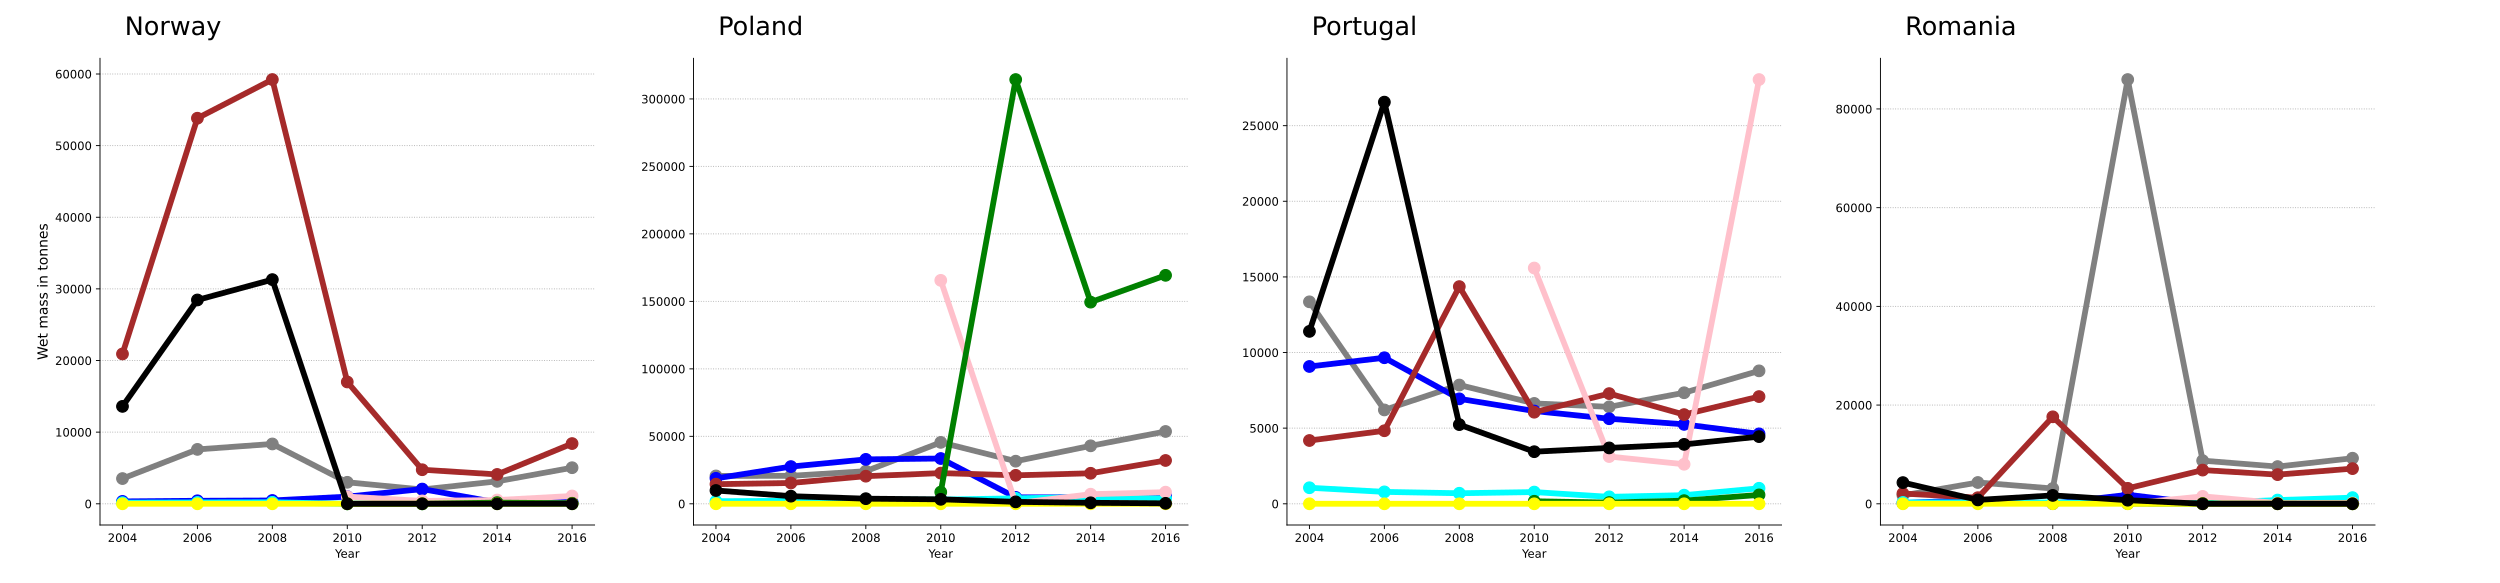 <?xml version="1.0" encoding="utf-8" standalone="no"?>
<!DOCTYPE svg PUBLIC "-//W3C//DTD SVG 1.1//EN"
  "http://www.w3.org/Graphics/SVG/1.1/DTD/svg11.dtd">
<!-- Created with matplotlib (https://matplotlib.org/) -->
<svg height="504pt" version="1.1" viewBox="0 0 2160 504" width="2160pt" xmlns="http://www.w3.org/2000/svg" xmlns:xlink="http://www.w3.org/1999/xlink">
 <defs>
  <style type="text/css">
*{stroke-linecap:butt;stroke-linejoin:round;}
  </style>
 </defs>
 <g id="figure_1">
  <g id="patch_1">
   <path d="M 0 504 
L 2160 504 
L 2160 0 
L 0 0 
z
" style="fill:#ffffff;"/>
  </g>
  <g id="axes_1">
   <g id="patch_2">
    <path d="M 86.4 453.6 
L 513.704 453.6 
L 513.704 50.4 
L 86.4 50.4 
z
" style="fill:#ffffff;"/>
   </g>
   <g id="matplotlib.axis_1">
    <g id="xtick_1">
     <g id="line2d_1">
      <defs>
       <path d="M 0 0 
L 0 3.5 
" id="m55843ac047" style="stroke:#000000;stroke-width:0.8;"/>
      </defs>
      <g>
       <use style="stroke:#000000;stroke-width:0.8;" x="105.823" xlink:href="#m55843ac047" y="453.6"/>
      </g>
     </g>
     <g id="text_1">
      <!-- 2004 -->
      <defs>
       <path d="M 19.188 8.297 
L 53.609 8.297 
L 53.609 0 
L 7.328 0 
L 7.328 8.297 
Q 12.938 14.109 22.625 23.891 
Q 32.328 33.688 34.812 36.531 
Q 39.547 41.844 41.422 45.531 
Q 43.312 49.219 43.312 52.781 
Q 43.312 58.594 39.234 62.25 
Q 35.156 65.922 28.609 65.922 
Q 23.969 65.922 18.812 64.312 
Q 13.672 62.703 7.812 59.422 
L 7.812 69.391 
Q 13.766 71.781 18.938 73 
Q 24.125 74.219 28.422 74.219 
Q 39.75 74.219 46.484 68.547 
Q 53.219 62.891 53.219 53.422 
Q 53.219 48.922 51.531 44.891 
Q 49.859 40.875 45.406 35.406 
Q 44.188 33.984 37.641 27.219 
Q 31.109 20.453 19.188 8.297 
z
" id="DejaVuSans-50"/>
       <path d="M 31.781 66.406 
Q 24.172 66.406 20.328 58.906 
Q 16.5 51.422 16.5 36.375 
Q 16.5 21.391 20.328 13.891 
Q 24.172 6.391 31.781 6.391 
Q 39.453 6.391 43.281 13.891 
Q 47.125 21.391 47.125 36.375 
Q 47.125 51.422 43.281 58.906 
Q 39.453 66.406 31.781 66.406 
z
M 31.781 74.219 
Q 44.047 74.219 50.516 64.516 
Q 56.984 54.828 56.984 36.375 
Q 56.984 17.969 50.516 8.266 
Q 44.047 -1.422 31.781 -1.422 
Q 19.531 -1.422 13.062 8.266 
Q 6.594 17.969 6.594 36.375 
Q 6.594 54.828 13.062 64.516 
Q 19.531 74.219 31.781 74.219 
z
" id="DejaVuSans-48"/>
       <path d="M 37.797 64.312 
L 12.891 25.391 
L 37.797 25.391 
z
M 35.203 72.906 
L 47.609 72.906 
L 47.609 25.391 
L 58.016 25.391 
L 58.016 17.188 
L 47.609 17.188 
L 47.609 0 
L 37.797 0 
L 37.797 17.188 
L 4.891 17.188 
L 4.891 26.703 
z
" id="DejaVuSans-52"/>
      </defs>
      <g transform="translate(93.098 468.198)scale(0.1 -0.1)">
       <use xlink:href="#DejaVuSans-50"/>
       <use x="63.623" xlink:href="#DejaVuSans-48"/>
       <use x="127.246" xlink:href="#DejaVuSans-48"/>
       <use x="190.869" xlink:href="#DejaVuSans-52"/>
      </g>
     </g>
    </g>
    <g id="xtick_2">
     <g id="line2d_2">
      <g>
       <use style="stroke:#000000;stroke-width:0.8;" x="170.566" xlink:href="#m55843ac047" y="453.6"/>
      </g>
     </g>
     <g id="text_2">
      <!-- 2006 -->
      <defs>
       <path d="M 33.016 40.375 
Q 26.375 40.375 22.484 35.828 
Q 18.609 31.297 18.609 23.391 
Q 18.609 15.531 22.484 10.953 
Q 26.375 6.391 33.016 6.391 
Q 39.656 6.391 43.531 10.953 
Q 47.406 15.531 47.406 23.391 
Q 47.406 31.297 43.531 35.828 
Q 39.656 40.375 33.016 40.375 
z
M 52.594 71.297 
L 52.594 62.312 
Q 48.875 64.062 45.094 64.984 
Q 41.312 65.922 37.594 65.922 
Q 27.828 65.922 22.672 59.328 
Q 17.531 52.734 16.797 39.406 
Q 19.672 43.656 24.016 45.922 
Q 28.375 48.188 33.594 48.188 
Q 44.578 48.188 50.953 41.516 
Q 57.328 34.859 57.328 23.391 
Q 57.328 12.156 50.688 5.359 
Q 44.047 -1.422 33.016 -1.422 
Q 20.359 -1.422 13.672 8.266 
Q 6.984 17.969 6.984 36.375 
Q 6.984 53.656 15.188 63.938 
Q 23.391 74.219 37.203 74.219 
Q 40.922 74.219 44.703 73.484 
Q 48.484 72.75 52.594 71.297 
z
" id="DejaVuSans-54"/>
      </defs>
      <g transform="translate(157.841 468.198)scale(0.1 -0.1)">
       <use xlink:href="#DejaVuSans-50"/>
       <use x="63.623" xlink:href="#DejaVuSans-48"/>
       <use x="127.246" xlink:href="#DejaVuSans-48"/>
       <use x="190.869" xlink:href="#DejaVuSans-54"/>
      </g>
     </g>
    </g>
    <g id="xtick_3">
     <g id="line2d_3">
      <g>
       <use style="stroke:#000000;stroke-width:0.8;" x="235.309" xlink:href="#m55843ac047" y="453.6"/>
      </g>
     </g>
     <g id="text_3">
      <!-- 2008 -->
      <defs>
       <path d="M 31.781 34.625 
Q 24.75 34.625 20.719 30.859 
Q 16.703 27.094 16.703 20.516 
Q 16.703 13.922 20.719 10.156 
Q 24.75 6.391 31.781 6.391 
Q 38.812 6.391 42.859 10.172 
Q 46.922 13.969 46.922 20.516 
Q 46.922 27.094 42.891 30.859 
Q 38.875 34.625 31.781 34.625 
z
M 21.922 38.812 
Q 15.578 40.375 12.031 44.719 
Q 8.5 49.078 8.5 55.328 
Q 8.5 64.062 14.719 69.141 
Q 20.953 74.219 31.781 74.219 
Q 42.672 74.219 48.875 69.141 
Q 55.078 64.062 55.078 55.328 
Q 55.078 49.078 51.531 44.719 
Q 48 40.375 41.703 38.812 
Q 48.828 37.156 52.797 32.312 
Q 56.781 27.484 56.781 20.516 
Q 56.781 9.906 50.312 4.234 
Q 43.844 -1.422 31.781 -1.422 
Q 19.734 -1.422 13.25 4.234 
Q 6.781 9.906 6.781 20.516 
Q 6.781 27.484 10.781 32.312 
Q 14.797 37.156 21.922 38.812 
z
M 18.312 54.391 
Q 18.312 48.734 21.844 45.562 
Q 25.391 42.391 31.781 42.391 
Q 38.141 42.391 41.719 45.562 
Q 45.312 48.734 45.312 54.391 
Q 45.312 60.062 41.719 63.234 
Q 38.141 66.406 31.781 66.406 
Q 25.391 66.406 21.844 63.234 
Q 18.312 60.062 18.312 54.391 
z
" id="DejaVuSans-56"/>
      </defs>
      <g transform="translate(222.584 468.198)scale(0.1 -0.1)">
       <use xlink:href="#DejaVuSans-50"/>
       <use x="63.623" xlink:href="#DejaVuSans-48"/>
       <use x="127.246" xlink:href="#DejaVuSans-48"/>
       <use x="190.869" xlink:href="#DejaVuSans-56"/>
      </g>
     </g>
    </g>
    <g id="xtick_4">
     <g id="line2d_4">
      <g>
       <use style="stroke:#000000;stroke-width:0.8;" x="300.052" xlink:href="#m55843ac047" y="453.6"/>
      </g>
     </g>
     <g id="text_4">
      <!-- 2010 -->
      <defs>
       <path d="M 12.406 8.297 
L 28.516 8.297 
L 28.516 63.922 
L 10.984 60.406 
L 10.984 69.391 
L 28.422 72.906 
L 38.281 72.906 
L 38.281 8.297 
L 54.391 8.297 
L 54.391 0 
L 12.406 0 
z
" id="DejaVuSans-49"/>
      </defs>
      <g transform="translate(287.327 468.198)scale(0.1 -0.1)">
       <use xlink:href="#DejaVuSans-50"/>
       <use x="63.623" xlink:href="#DejaVuSans-48"/>
       <use x="127.246" xlink:href="#DejaVuSans-49"/>
       <use x="190.869" xlink:href="#DejaVuSans-48"/>
      </g>
     </g>
    </g>
    <g id="xtick_5">
     <g id="line2d_5">
      <g>
       <use style="stroke:#000000;stroke-width:0.8;" x="364.795" xlink:href="#m55843ac047" y="453.6"/>
      </g>
     </g>
     <g id="text_5">
      <!-- 2012 -->
      <g transform="translate(352.07 468.198)scale(0.1 -0.1)">
       <use xlink:href="#DejaVuSans-50"/>
       <use x="63.623" xlink:href="#DejaVuSans-48"/>
       <use x="127.246" xlink:href="#DejaVuSans-49"/>
       <use x="190.869" xlink:href="#DejaVuSans-50"/>
      </g>
     </g>
    </g>
    <g id="xtick_6">
     <g id="line2d_6">
      <g>
       <use style="stroke:#000000;stroke-width:0.8;" x="429.538" xlink:href="#m55843ac047" y="453.6"/>
      </g>
     </g>
     <g id="text_6">
      <!-- 2014 -->
      <g transform="translate(416.813 468.198)scale(0.1 -0.1)">
       <use xlink:href="#DejaVuSans-50"/>
       <use x="63.623" xlink:href="#DejaVuSans-48"/>
       <use x="127.246" xlink:href="#DejaVuSans-49"/>
       <use x="190.869" xlink:href="#DejaVuSans-52"/>
      </g>
     </g>
    </g>
    <g id="xtick_7">
     <g id="line2d_7">
      <g>
       <use style="stroke:#000000;stroke-width:0.8;" x="494.281" xlink:href="#m55843ac047" y="453.6"/>
      </g>
     </g>
     <g id="text_7">
      <!-- 2016 -->
      <g transform="translate(481.556 468.198)scale(0.1 -0.1)">
       <use xlink:href="#DejaVuSans-50"/>
       <use x="63.623" xlink:href="#DejaVuSans-48"/>
       <use x="127.246" xlink:href="#DejaVuSans-49"/>
       <use x="190.869" xlink:href="#DejaVuSans-54"/>
      </g>
     </g>
    </g>
    <g id="text_8">
     <!-- Year -->
     <defs>
      <path d="M -0.203 72.906 
L 10.406 72.906 
L 30.609 42.922 
L 50.688 72.906 
L 61.281 72.906 
L 35.5 34.719 
L 35.5 0 
L 25.594 0 
L 25.594 34.719 
z
" id="DejaVuSans-89"/>
      <path d="M 56.203 29.594 
L 56.203 25.203 
L 14.891 25.203 
Q 15.484 15.922 20.484 11.062 
Q 25.484 6.203 34.422 6.203 
Q 39.594 6.203 44.453 7.469 
Q 49.312 8.734 54.109 11.281 
L 54.109 2.781 
Q 49.266 0.734 44.188 -0.344 
Q 39.109 -1.422 33.891 -1.422 
Q 20.797 -1.422 13.156 6.188 
Q 5.516 13.812 5.516 26.812 
Q 5.516 40.234 12.766 48.109 
Q 20.016 56 32.328 56 
Q 43.359 56 49.781 48.891 
Q 56.203 41.797 56.203 29.594 
z
M 47.219 32.234 
Q 47.125 39.594 43.094 43.984 
Q 39.062 48.391 32.422 48.391 
Q 24.906 48.391 20.391 44.141 
Q 15.875 39.891 15.188 32.172 
z
" id="DejaVuSans-101"/>
      <path d="M 34.281 27.484 
Q 23.391 27.484 19.188 25 
Q 14.984 22.516 14.984 16.5 
Q 14.984 11.719 18.141 8.906 
Q 21.297 6.109 26.703 6.109 
Q 34.188 6.109 38.703 11.406 
Q 43.219 16.703 43.219 25.484 
L 43.219 27.484 
z
M 52.203 31.203 
L 52.203 0 
L 43.219 0 
L 43.219 8.297 
Q 40.141 3.328 35.547 0.953 
Q 30.953 -1.422 24.312 -1.422 
Q 15.922 -1.422 10.953 3.297 
Q 6 8.016 6 15.922 
Q 6 25.141 12.172 29.828 
Q 18.359 34.516 30.609 34.516 
L 43.219 34.516 
L 43.219 35.406 
Q 43.219 41.609 39.141 45 
Q 35.062 48.391 27.688 48.391 
Q 23 48.391 18.547 47.266 
Q 14.109 46.141 10.016 43.891 
L 10.016 52.203 
Q 14.938 54.109 19.578 55.047 
Q 24.219 56 28.609 56 
Q 40.484 56 46.344 49.844 
Q 52.203 43.703 52.203 31.203 
z
" id="DejaVuSans-97"/>
      <path d="M 41.109 46.297 
Q 39.594 47.172 37.812 47.578 
Q 36.031 48 33.891 48 
Q 26.266 48 22.188 43.047 
Q 18.109 38.094 18.109 28.812 
L 18.109 0 
L 9.078 0 
L 9.078 54.688 
L 18.109 54.688 
L 18.109 46.188 
Q 20.953 51.172 25.484 53.578 
Q 30.031 56 36.531 56 
Q 37.453 56 38.578 55.875 
Q 39.703 55.766 41.062 55.516 
z
" id="DejaVuSans-114"/>
     </defs>
     <g transform="translate(289.465 481.877)scale(0.1 -0.1)">
      <use xlink:href="#DejaVuSans-89"/>
      <use x="47.834" xlink:href="#DejaVuSans-101"/>
      <use x="109.357" xlink:href="#DejaVuSans-97"/>
      <use x="170.637" xlink:href="#DejaVuSans-114"/>
     </g>
    </g>
   </g>
   <g id="matplotlib.axis_2">
    <g id="ytick_1">
     <g id="line2d_8">
      <path clip-path="url(#p66482ce646)" d="M 86.4 435.273 
L 513.704 435.273 
" style="fill:none;stroke:#b0b0b0;stroke-dasharray:0.8,1.32;stroke-dashoffset:0;stroke-width:0.8;"/>
     </g>
     <g id="line2d_9">
      <defs>
       <path d="M 0 0 
L -3.5 0 
" id="m46a53043bb" style="stroke:#000000;stroke-width:0.8;"/>
      </defs>
      <g>
       <use style="stroke:#000000;stroke-width:0.8;" x="86.4" xlink:href="#m46a53043bb" y="435.273"/>
      </g>
     </g>
     <g id="text_9">
      <!-- 0 -->
      <g transform="translate(73.037 439.072)scale(0.1 -0.1)">
       <use xlink:href="#DejaVuSans-48"/>
      </g>
     </g>
    </g>
    <g id="ytick_2">
     <g id="line2d_10">
      <path clip-path="url(#p66482ce646)" d="M 86.4 373.38 
L 513.704 373.38 
" style="fill:none;stroke:#b0b0b0;stroke-dasharray:0.8,1.32;stroke-dashoffset:0;stroke-width:0.8;"/>
     </g>
     <g id="line2d_11">
      <g>
       <use style="stroke:#000000;stroke-width:0.8;" x="86.4" xlink:href="#m46a53043bb" y="373.38"/>
      </g>
     </g>
     <g id="text_10">
      <!-- 10000 -->
      <g transform="translate(47.587 377.18)scale(0.1 -0.1)">
       <use xlink:href="#DejaVuSans-49"/>
       <use x="63.623" xlink:href="#DejaVuSans-48"/>
       <use x="127.246" xlink:href="#DejaVuSans-48"/>
       <use x="190.869" xlink:href="#DejaVuSans-48"/>
       <use x="254.492" xlink:href="#DejaVuSans-48"/>
      </g>
     </g>
    </g>
    <g id="ytick_3">
     <g id="line2d_12">
      <path clip-path="url(#p66482ce646)" d="M 86.4 311.488 
L 513.704 311.488 
" style="fill:none;stroke:#b0b0b0;stroke-dasharray:0.8,1.32;stroke-dashoffset:0;stroke-width:0.8;"/>
     </g>
     <g id="line2d_13">
      <g>
       <use style="stroke:#000000;stroke-width:0.8;" x="86.4" xlink:href="#m46a53043bb" y="311.488"/>
      </g>
     </g>
     <g id="text_11">
      <!-- 20000 -->
      <g transform="translate(47.587 315.287)scale(0.1 -0.1)">
       <use xlink:href="#DejaVuSans-50"/>
       <use x="63.623" xlink:href="#DejaVuSans-48"/>
       <use x="127.246" xlink:href="#DejaVuSans-48"/>
       <use x="190.869" xlink:href="#DejaVuSans-48"/>
       <use x="254.492" xlink:href="#DejaVuSans-48"/>
      </g>
     </g>
    </g>
    <g id="ytick_4">
     <g id="line2d_14">
      <path clip-path="url(#p66482ce646)" d="M 86.4 249.595 
L 513.704 249.595 
" style="fill:none;stroke:#b0b0b0;stroke-dasharray:0.8,1.32;stroke-dashoffset:0;stroke-width:0.8;"/>
     </g>
     <g id="line2d_15">
      <g>
       <use style="stroke:#000000;stroke-width:0.8;" x="86.4" xlink:href="#m46a53043bb" y="249.595"/>
      </g>
     </g>
     <g id="text_12">
      <!-- 30000 -->
      <defs>
       <path d="M 40.578 39.312 
Q 47.656 37.797 51.625 33 
Q 55.609 28.219 55.609 21.188 
Q 55.609 10.406 48.188 4.484 
Q 40.766 -1.422 27.094 -1.422 
Q 22.516 -1.422 17.656 -0.516 
Q 12.797 0.391 7.625 2.203 
L 7.625 11.719 
Q 11.719 9.328 16.594 8.109 
Q 21.484 6.891 26.812 6.891 
Q 36.078 6.891 40.938 10.547 
Q 45.797 14.203 45.797 21.188 
Q 45.797 27.641 41.281 31.266 
Q 36.766 34.906 28.719 34.906 
L 20.219 34.906 
L 20.219 43.016 
L 29.109 43.016 
Q 36.375 43.016 40.234 45.922 
Q 44.094 48.828 44.094 54.297 
Q 44.094 59.906 40.109 62.906 
Q 36.141 65.922 28.719 65.922 
Q 24.656 65.922 20.016 65.031 
Q 15.375 64.156 9.812 62.312 
L 9.812 71.094 
Q 15.438 72.656 20.344 73.438 
Q 25.25 74.219 29.594 74.219 
Q 40.828 74.219 47.359 69.109 
Q 53.906 64.016 53.906 55.328 
Q 53.906 49.266 50.438 45.094 
Q 46.969 40.922 40.578 39.312 
z
" id="DejaVuSans-51"/>
      </defs>
      <g transform="translate(47.587 253.395)scale(0.1 -0.1)">
       <use xlink:href="#DejaVuSans-51"/>
       <use x="63.623" xlink:href="#DejaVuSans-48"/>
       <use x="127.246" xlink:href="#DejaVuSans-48"/>
       <use x="190.869" xlink:href="#DejaVuSans-48"/>
       <use x="254.492" xlink:href="#DejaVuSans-48"/>
      </g>
     </g>
    </g>
    <g id="ytick_5">
     <g id="line2d_16">
      <path clip-path="url(#p66482ce646)" d="M 86.4 187.703 
L 513.704 187.703 
" style="fill:none;stroke:#b0b0b0;stroke-dasharray:0.8,1.32;stroke-dashoffset:0;stroke-width:0.8;"/>
     </g>
     <g id="line2d_17">
      <g>
       <use style="stroke:#000000;stroke-width:0.8;" x="86.4" xlink:href="#m46a53043bb" y="187.703"/>
      </g>
     </g>
     <g id="text_13">
      <!-- 40000 -->
      <g transform="translate(47.587 191.502)scale(0.1 -0.1)">
       <use xlink:href="#DejaVuSans-52"/>
       <use x="63.623" xlink:href="#DejaVuSans-48"/>
       <use x="127.246" xlink:href="#DejaVuSans-48"/>
       <use x="190.869" xlink:href="#DejaVuSans-48"/>
       <use x="254.492" xlink:href="#DejaVuSans-48"/>
      </g>
     </g>
    </g>
    <g id="ytick_6">
     <g id="line2d_18">
      <path clip-path="url(#p66482ce646)" d="M 86.4 125.811 
L 513.704 125.811 
" style="fill:none;stroke:#b0b0b0;stroke-dasharray:0.8,1.32;stroke-dashoffset:0;stroke-width:0.8;"/>
     </g>
     <g id="line2d_19">
      <g>
       <use style="stroke:#000000;stroke-width:0.8;" x="86.4" xlink:href="#m46a53043bb" y="125.811"/>
      </g>
     </g>
     <g id="text_14">
      <!-- 50000 -->
      <defs>
       <path d="M 10.797 72.906 
L 49.516 72.906 
L 49.516 64.594 
L 19.828 64.594 
L 19.828 46.734 
Q 21.969 47.469 24.109 47.828 
Q 26.266 48.188 28.422 48.188 
Q 40.625 48.188 47.75 41.5 
Q 54.891 34.812 54.891 23.391 
Q 54.891 11.625 47.562 5.094 
Q 40.234 -1.422 26.906 -1.422 
Q 22.312 -1.422 17.547 -0.641 
Q 12.797 0.141 7.719 1.703 
L 7.719 11.625 
Q 12.109 9.234 16.797 8.062 
Q 21.484 6.891 26.703 6.891 
Q 35.156 6.891 40.078 11.328 
Q 45.016 15.766 45.016 23.391 
Q 45.016 31 40.078 35.438 
Q 35.156 39.891 26.703 39.891 
Q 22.75 39.891 18.812 39.016 
Q 14.891 38.141 10.797 36.281 
z
" id="DejaVuSans-53"/>
      </defs>
      <g transform="translate(47.587 129.61)scale(0.1 -0.1)">
       <use xlink:href="#DejaVuSans-53"/>
       <use x="63.623" xlink:href="#DejaVuSans-48"/>
       <use x="127.246" xlink:href="#DejaVuSans-48"/>
       <use x="190.869" xlink:href="#DejaVuSans-48"/>
       <use x="254.492" xlink:href="#DejaVuSans-48"/>
      </g>
     </g>
    </g>
    <g id="ytick_7">
     <g id="line2d_20">
      <path clip-path="url(#p66482ce646)" d="M 86.4 63.918 
L 513.704 63.918 
" style="fill:none;stroke:#b0b0b0;stroke-dasharray:0.8,1.32;stroke-dashoffset:0;stroke-width:0.8;"/>
     </g>
     <g id="line2d_21">
      <g>
       <use style="stroke:#000000;stroke-width:0.8;" x="86.4" xlink:href="#m46a53043bb" y="63.918"/>
      </g>
     </g>
     <g id="text_15">
      <!-- 60000 -->
      <g transform="translate(47.587 67.717)scale(0.1 -0.1)">
       <use xlink:href="#DejaVuSans-54"/>
       <use x="63.623" xlink:href="#DejaVuSans-48"/>
       <use x="127.246" xlink:href="#DejaVuSans-48"/>
       <use x="190.869" xlink:href="#DejaVuSans-48"/>
       <use x="254.492" xlink:href="#DejaVuSans-48"/>
      </g>
     </g>
    </g>
    <g id="text_16">
     <!-- Wet mass in tonnes -->
     <defs>
      <path d="M 3.328 72.906 
L 13.281 72.906 
L 28.609 11.281 
L 43.891 72.906 
L 54.984 72.906 
L 70.312 11.281 
L 85.594 72.906 
L 95.609 72.906 
L 77.297 0 
L 64.891 0 
L 49.516 63.281 
L 33.984 0 
L 21.578 0 
z
" id="DejaVuSans-87"/>
      <path d="M 18.312 70.219 
L 18.312 54.688 
L 36.812 54.688 
L 36.812 47.703 
L 18.312 47.703 
L 18.312 18.016 
Q 18.312 11.328 20.141 9.422 
Q 21.969 7.516 27.594 7.516 
L 36.812 7.516 
L 36.812 0 
L 27.594 0 
Q 17.188 0 13.234 3.875 
Q 9.281 7.766 9.281 18.016 
L 9.281 47.703 
L 2.688 47.703 
L 2.688 54.688 
L 9.281 54.688 
L 9.281 70.219 
z
" id="DejaVuSans-116"/>
      <path id="DejaVuSans-32"/>
      <path d="M 52 44.188 
Q 55.375 50.25 60.062 53.125 
Q 64.75 56 71.094 56 
Q 79.641 56 84.281 50.016 
Q 88.922 44.047 88.922 33.016 
L 88.922 0 
L 79.891 0 
L 79.891 32.719 
Q 79.891 40.578 77.094 44.375 
Q 74.312 48.188 68.609 48.188 
Q 61.625 48.188 57.562 43.547 
Q 53.516 38.922 53.516 30.906 
L 53.516 0 
L 44.484 0 
L 44.484 32.719 
Q 44.484 40.625 41.703 44.406 
Q 38.922 48.188 33.109 48.188 
Q 26.219 48.188 22.156 43.531 
Q 18.109 38.875 18.109 30.906 
L 18.109 0 
L 9.078 0 
L 9.078 54.688 
L 18.109 54.688 
L 18.109 46.188 
Q 21.188 51.219 25.484 53.609 
Q 29.781 56 35.688 56 
Q 41.656 56 45.828 52.969 
Q 50 49.953 52 44.188 
z
" id="DejaVuSans-109"/>
      <path d="M 44.281 53.078 
L 44.281 44.578 
Q 40.484 46.531 36.375 47.5 
Q 32.281 48.484 27.875 48.484 
Q 21.188 48.484 17.844 46.438 
Q 14.5 44.391 14.5 40.281 
Q 14.5 37.156 16.891 35.375 
Q 19.281 33.594 26.516 31.984 
L 29.594 31.297 
Q 39.156 29.25 43.188 25.516 
Q 47.219 21.781 47.219 15.094 
Q 47.219 7.469 41.188 3.016 
Q 35.156 -1.422 24.609 -1.422 
Q 20.219 -1.422 15.453 -0.562 
Q 10.688 0.297 5.422 2 
L 5.422 11.281 
Q 10.406 8.688 15.234 7.391 
Q 20.062 6.109 24.812 6.109 
Q 31.156 6.109 34.562 8.281 
Q 37.984 10.453 37.984 14.406 
Q 37.984 18.062 35.516 20.016 
Q 33.062 21.969 24.703 23.781 
L 21.578 24.516 
Q 13.234 26.266 9.516 29.906 
Q 5.812 33.547 5.812 39.891 
Q 5.812 47.609 11.281 51.797 
Q 16.75 56 26.812 56 
Q 31.781 56 36.172 55.266 
Q 40.578 54.547 44.281 53.078 
z
" id="DejaVuSans-115"/>
      <path d="M 9.422 54.688 
L 18.406 54.688 
L 18.406 0 
L 9.422 0 
z
M 9.422 75.984 
L 18.406 75.984 
L 18.406 64.594 
L 9.422 64.594 
z
" id="DejaVuSans-105"/>
      <path d="M 54.891 33.016 
L 54.891 0 
L 45.906 0 
L 45.906 32.719 
Q 45.906 40.484 42.875 44.328 
Q 39.844 48.188 33.797 48.188 
Q 26.516 48.188 22.312 43.547 
Q 18.109 38.922 18.109 30.906 
L 18.109 0 
L 9.078 0 
L 9.078 54.688 
L 18.109 54.688 
L 18.109 46.188 
Q 21.344 51.125 25.703 53.562 
Q 30.078 56 35.797 56 
Q 45.219 56 50.047 50.172 
Q 54.891 44.344 54.891 33.016 
z
" id="DejaVuSans-110"/>
      <path d="M 30.609 48.391 
Q 23.391 48.391 19.188 42.75 
Q 14.984 37.109 14.984 27.297 
Q 14.984 17.484 19.156 11.844 
Q 23.344 6.203 30.609 6.203 
Q 37.797 6.203 41.984 11.859 
Q 46.188 17.531 46.188 27.297 
Q 46.188 37.016 41.984 42.703 
Q 37.797 48.391 30.609 48.391 
z
M 30.609 56 
Q 42.328 56 49.016 48.375 
Q 55.719 40.766 55.719 27.297 
Q 55.719 13.875 49.016 6.219 
Q 42.328 -1.422 30.609 -1.422 
Q 18.844 -1.422 12.172 6.219 
Q 5.516 13.875 5.516 27.297 
Q 5.516 40.766 12.172 48.375 
Q 18.844 56 30.609 56 
z
" id="DejaVuSans-111"/>
     </defs>
     <g transform="translate(41.092 311.033)rotate(-90)scale(0.12 -0.12)">
      <use xlink:href="#DejaVuSans-87"/>
      <use x="93.002" xlink:href="#DejaVuSans-101"/>
      <use x="154.525" xlink:href="#DejaVuSans-116"/>
      <use x="193.734" xlink:href="#DejaVuSans-32"/>
      <use x="225.521" xlink:href="#DejaVuSans-109"/>
      <use x="322.934" xlink:href="#DejaVuSans-97"/>
      <use x="384.213" xlink:href="#DejaVuSans-115"/>
      <use x="436.312" xlink:href="#DejaVuSans-115"/>
      <use x="488.412" xlink:href="#DejaVuSans-32"/>
      <use x="520.199" xlink:href="#DejaVuSans-105"/>
      <use x="547.982" xlink:href="#DejaVuSans-110"/>
      <use x="611.361" xlink:href="#DejaVuSans-32"/>
      <use x="643.148" xlink:href="#DejaVuSans-116"/>
      <use x="682.357" xlink:href="#DejaVuSans-111"/>
      <use x="743.539" xlink:href="#DejaVuSans-110"/>
      <use x="806.918" xlink:href="#DejaVuSans-110"/>
      <use x="870.297" xlink:href="#DejaVuSans-101"/>
      <use x="931.82" xlink:href="#DejaVuSans-115"/>
     </g>
    </g>
   </g>
   <g id="line2d_22">
    <path clip-path="url(#p66482ce646)" d="M 105.823 413.48 
L 170.566 388.272 
L 235.309 383.574 
L 300.052 416.705 
L 364.795 422.913 
L 429.538 415.876 
L 494.281 404.098 
" style="fill:none;stroke:#808080;stroke-linecap:square;stroke-width:5;"/>
    <defs>
     <path d="M 0 5 
C 1.326 5 2.598 4.473 3.536 3.536 
C 4.473 2.598 5 1.326 5 0 
C 5 -1.326 4.473 -2.598 3.536 -3.536 
C 2.598 -4.473 1.326 -5 0 -5 
C -1.326 -5 -2.598 -4.473 -3.536 -3.536 
C -4.473 -2.598 -5 -1.326 -5 0 
C -5 1.326 -4.473 2.598 -3.536 3.536 
C -2.598 4.473 -1.326 5 0 5 
z
" id="m89a4fdc84c" style="stroke:#808080;"/>
    </defs>
    <g clip-path="url(#p66482ce646)">
     <use style="fill:#808080;stroke:#808080;" x="105.823" xlink:href="#m89a4fdc84c" y="413.48"/>
     <use style="fill:#808080;stroke:#808080;" x="170.566" xlink:href="#m89a4fdc84c" y="388.272"/>
     <use style="fill:#808080;stroke:#808080;" x="235.309" xlink:href="#m89a4fdc84c" y="383.574"/>
     <use style="fill:#808080;stroke:#808080;" x="300.052" xlink:href="#m89a4fdc84c" y="416.705"/>
     <use style="fill:#808080;stroke:#808080;" x="364.795" xlink:href="#m89a4fdc84c" y="422.913"/>
     <use style="fill:#808080;stroke:#808080;" x="429.538" xlink:href="#m89a4fdc84c" y="415.876"/>
     <use style="fill:#808080;stroke:#808080;" x="494.281" xlink:href="#m89a4fdc84c" y="404.098"/>
    </g>
   </g>
   <g id="line2d_23">
    <path clip-path="url(#p66482ce646)" d="M 105.823 433.212 
L 170.566 432.673 
L 235.309 432.413 
L 300.052 429.083 
L 364.795 422.554 
L 429.538 434.146 
L 494.281 433.651 
" style="fill:none;stroke:#0000ff;stroke-linecap:square;stroke-width:5;"/>
    <defs>
     <path d="M 0 5 
C 1.326 5 2.598 4.473 3.536 3.536 
C 4.473 2.598 5 1.326 5 0 
C 5 -1.326 4.473 -2.598 3.536 -3.536 
C 2.598 -4.473 1.326 -5 0 -5 
C -1.326 -5 -2.598 -4.473 -3.536 -3.536 
C -4.473 -2.598 -5 -1.326 -5 0 
C -5 1.326 -4.473 2.598 -3.536 3.536 
C -2.598 4.473 -1.326 5 0 5 
z
" id="m1864805c55" style="stroke:#0000ff;"/>
    </defs>
    <g clip-path="url(#p66482ce646)">
     <use style="fill:#0000ff;stroke:#0000ff;" x="105.823" xlink:href="#m1864805c55" y="433.212"/>
     <use style="fill:#0000ff;stroke:#0000ff;" x="170.566" xlink:href="#m1864805c55" y="432.673"/>
     <use style="fill:#0000ff;stroke:#0000ff;" x="235.309" xlink:href="#m1864805c55" y="432.413"/>
     <use style="fill:#0000ff;stroke:#0000ff;" x="300.052" xlink:href="#m1864805c55" y="429.083"/>
     <use style="fill:#0000ff;stroke:#0000ff;" x="364.795" xlink:href="#m1864805c55" y="422.554"/>
     <use style="fill:#0000ff;stroke:#0000ff;" x="429.538" xlink:href="#m1864805c55" y="434.146"/>
     <use style="fill:#0000ff;stroke:#0000ff;" x="494.281" xlink:href="#m1864805c55" y="433.651"/>
    </g>
   </g>
   <g id="line2d_24">
    <path clip-path="url(#p66482ce646)" d="M 105.823 305.812 
L 170.566 102.131 
L 235.309 68.727 
L 300.052 330.012 
L 364.795 405.843 
L 429.538 409.922 
L 494.281 383.24 
" style="fill:none;stroke:#a52a2a;stroke-linecap:square;stroke-width:5;"/>
    <defs>
     <path d="M 0 5 
C 1.326 5 2.598 4.473 3.536 3.536 
C 4.473 2.598 5 1.326 5 0 
C 5 -1.326 4.473 -2.598 3.536 -3.536 
C 2.598 -4.473 1.326 -5 0 -5 
C -1.326 -5 -2.598 -4.473 -3.536 -3.536 
C -4.473 -2.598 -5 -1.326 -5 0 
C -5 1.326 -4.473 2.598 -3.536 3.536 
C -2.598 4.473 -1.326 5 0 5 
z
" id="me7330b618f" style="stroke:#a52a2a;"/>
    </defs>
    <g clip-path="url(#p66482ce646)">
     <use style="fill:#a52a2a;stroke:#a52a2a;" x="105.823" xlink:href="#me7330b618f" y="305.812"/>
     <use style="fill:#a52a2a;stroke:#a52a2a;" x="170.566" xlink:href="#me7330b618f" y="102.131"/>
     <use style="fill:#a52a2a;stroke:#a52a2a;" x="235.309" xlink:href="#me7330b618f" y="68.727"/>
     <use style="fill:#a52a2a;stroke:#a52a2a;" x="300.052" xlink:href="#me7330b618f" y="330.012"/>
     <use style="fill:#a52a2a;stroke:#a52a2a;" x="364.795" xlink:href="#me7330b618f" y="405.843"/>
     <use style="fill:#a52a2a;stroke:#a52a2a;" x="429.538" xlink:href="#me7330b618f" y="409.922"/>
     <use style="fill:#a52a2a;stroke:#a52a2a;" x="494.281" xlink:href="#me7330b618f" y="383.24"/>
    </g>
   </g>
   <g id="line2d_25">
    <path clip-path="url(#p66482ce646)" d="M 105.823 434.307 
L 170.566 434.103 
L 235.309 433.979 
L 300.052 435.273 
L 364.795 435.273 
L 429.538 435.205 
L 494.281 435.236 
" style="fill:none;stroke:#00ffff;stroke-linecap:square;stroke-width:5;"/>
    <defs>
     <path d="M 0 5 
C 1.326 5 2.598 4.473 3.536 3.536 
C 4.473 2.598 5 1.326 5 0 
C 5 -1.326 4.473 -2.598 3.536 -3.536 
C 2.598 -4.473 1.326 -5 0 -5 
C -1.326 -5 -2.598 -4.473 -3.536 -3.536 
C -4.473 -2.598 -5 -1.326 -5 0 
C -5 1.326 -4.473 2.598 -3.536 3.536 
C -2.598 4.473 -1.326 5 0 5 
z
" id="md83e6880b5" style="stroke:#00ffff;"/>
    </defs>
    <g clip-path="url(#p66482ce646)">
     <use style="fill:#00ffff;stroke:#00ffff;" x="105.823" xlink:href="#md83e6880b5" y="434.307"/>
     <use style="fill:#00ffff;stroke:#00ffff;" x="170.566" xlink:href="#md83e6880b5" y="434.103"/>
     <use style="fill:#00ffff;stroke:#00ffff;" x="235.309" xlink:href="#md83e6880b5" y="433.979"/>
     <use style="fill:#00ffff;stroke:#00ffff;" x="300.052" xlink:href="#md83e6880b5" y="435.273"/>
     <use style="fill:#00ffff;stroke:#00ffff;" x="364.795" xlink:href="#md83e6880b5" y="435.273"/>
     <use style="fill:#00ffff;stroke:#00ffff;" x="429.538" xlink:href="#md83e6880b5" y="435.205"/>
     <use style="fill:#00ffff;stroke:#00ffff;" x="494.281" xlink:href="#md83e6880b5" y="435.236"/>
    </g>
   </g>
   <g id="line2d_26">
    <path clip-path="url(#p66482ce646)" d="M 300.052 429.083 
L 364.795 432.785 
L 429.538 432.03 
L 494.281 428.514 
" style="fill:none;stroke:#ffc0cb;stroke-linecap:square;stroke-width:5;"/>
    <defs>
     <path d="M 0 5 
C 1.326 5 2.598 4.473 3.536 3.536 
C 4.473 2.598 5 1.326 5 0 
C 5 -1.326 4.473 -2.598 3.536 -3.536 
C 2.598 -4.473 1.326 -5 0 -5 
C -1.326 -5 -2.598 -4.473 -3.536 -3.536 
C -4.473 -2.598 -5 -1.326 -5 0 
C -5 1.326 -4.473 2.598 -3.536 3.536 
C -2.598 4.473 -1.326 5 0 5 
z
" id="me5c8762570" style="stroke:#ffc0cb;"/>
    </defs>
    <g clip-path="url(#p66482ce646)">
     <use style="fill:#ffc0cb;stroke:#ffc0cb;" x="300.052" xlink:href="#me5c8762570" y="429.083"/>
     <use style="fill:#ffc0cb;stroke:#ffc0cb;" x="364.795" xlink:href="#me5c8762570" y="432.785"/>
     <use style="fill:#ffc0cb;stroke:#ffc0cb;" x="429.538" xlink:href="#me5c8762570" y="432.03"/>
     <use style="fill:#ffc0cb;stroke:#ffc0cb;" x="494.281" xlink:href="#me5c8762570" y="428.514"/>
    </g>
   </g>
   <g id="line2d_27">
    <path clip-path="url(#p66482ce646)" d="M 300.052 435.273 
L 364.795 435.273 
L 429.538 434.252 
L 494.281 434.809 
" style="fill:none;stroke:#008000;stroke-linecap:square;stroke-width:5;"/>
    <defs>
     <path d="M 0 5 
C 1.326 5 2.598 4.473 3.536 3.536 
C 4.473 2.598 5 1.326 5 0 
C 5 -1.326 4.473 -2.598 3.536 -3.536 
C 2.598 -4.473 1.326 -5 0 -5 
C -1.326 -5 -2.598 -4.473 -3.536 -3.536 
C -4.473 -2.598 -5 -1.326 -5 0 
C -5 1.326 -4.473 2.598 -3.536 3.536 
C -2.598 4.473 -1.326 5 0 5 
z
" id="m1c1106b009" style="stroke:#008000;"/>
    </defs>
    <g clip-path="url(#p66482ce646)">
     <use style="fill:#008000;stroke:#008000;" x="300.052" xlink:href="#m1c1106b009" y="435.273"/>
     <use style="fill:#008000;stroke:#008000;" x="364.795" xlink:href="#m1c1106b009" y="435.273"/>
     <use style="fill:#008000;stroke:#008000;" x="429.538" xlink:href="#m1c1106b009" y="434.252"/>
     <use style="fill:#008000;stroke:#008000;" x="494.281" xlink:href="#m1c1106b009" y="434.809"/>
    </g>
   </g>
   <g id="line2d_28">
    <path clip-path="url(#p66482ce646)" d="M 105.823 435.273 
L 170.566 435.273 
L 235.309 435.273 
L 300.052 435.273 
L 364.795 435.273 
L 429.538 435.273 
L 494.281 435.273 
" style="fill:none;stroke:#ffff00;stroke-linecap:square;stroke-width:5;"/>
    <defs>
     <path d="M 0 5 
C 1.326 5 2.598 4.473 3.536 3.536 
C 4.473 2.598 5 1.326 5 0 
C 5 -1.326 4.473 -2.598 3.536 -3.536 
C 2.598 -4.473 1.326 -5 0 -5 
C -1.326 -5 -2.598 -4.473 -3.536 -3.536 
C -4.473 -2.598 -5 -1.326 -5 0 
C -5 1.326 -4.473 2.598 -3.536 3.536 
C -2.598 4.473 -1.326 5 0 5 
z
" id="m4c204972dc" style="stroke:#ffff00;"/>
    </defs>
    <g clip-path="url(#p66482ce646)">
     <use style="fill:#ffff00;stroke:#ffff00;" x="105.823" xlink:href="#m4c204972dc" y="435.273"/>
     <use style="fill:#ffff00;stroke:#ffff00;" x="170.566" xlink:href="#m4c204972dc" y="435.273"/>
     <use style="fill:#ffff00;stroke:#ffff00;" x="235.309" xlink:href="#m4c204972dc" y="435.273"/>
     <use style="fill:#ffff00;stroke:#ffff00;" x="300.052" xlink:href="#m4c204972dc" y="435.273"/>
     <use style="fill:#ffff00;stroke:#ffff00;" x="364.795" xlink:href="#m4c204972dc" y="435.273"/>
     <use style="fill:#ffff00;stroke:#ffff00;" x="429.538" xlink:href="#m4c204972dc" y="435.273"/>
     <use style="fill:#ffff00;stroke:#ffff00;" x="494.281" xlink:href="#m4c204972dc" y="435.273"/>
    </g>
   </g>
   <g id="line2d_29">
    <path clip-path="url(#p66482ce646)" d="M 105.823 351.118 
L 170.566 259.17 
L 235.309 241.58 
L 300.052 435.273 
L 364.795 435.273 
L 429.538 435.273 
L 494.281 435.273 
" style="fill:none;stroke:#000000;stroke-linecap:square;stroke-width:5;"/>
    <defs>
     <path d="M 0 5 
C 1.326 5 2.598 4.473 3.536 3.536 
C 4.473 2.598 5 1.326 5 0 
C 5 -1.326 4.473 -2.598 3.536 -3.536 
C 2.598 -4.473 1.326 -5 0 -5 
C -1.326 -5 -2.598 -4.473 -3.536 -3.536 
C -4.473 -2.598 -5 -1.326 -5 0 
C -5 1.326 -4.473 2.598 -3.536 3.536 
C -2.598 4.473 -1.326 5 0 5 
z
" id="mcec7575d23" style="stroke:#000000;"/>
    </defs>
    <g clip-path="url(#p66482ce646)">
     <use style="stroke:#000000;" x="105.823" xlink:href="#mcec7575d23" y="351.118"/>
     <use style="stroke:#000000;" x="170.566" xlink:href="#mcec7575d23" y="259.17"/>
     <use style="stroke:#000000;" x="235.309" xlink:href="#mcec7575d23" y="241.58"/>
     <use style="stroke:#000000;" x="300.052" xlink:href="#mcec7575d23" y="435.273"/>
     <use style="stroke:#000000;" x="364.795" xlink:href="#mcec7575d23" y="435.273"/>
     <use style="stroke:#000000;" x="429.538" xlink:href="#mcec7575d23" y="435.273"/>
     <use style="stroke:#000000;" x="494.281" xlink:href="#mcec7575d23" y="435.273"/>
    </g>
   </g>
   <g id="patch_3">
    <path d="M 86.4 453.6 
L 86.4 50.4 
" style="fill:none;stroke:#000000;stroke-linecap:square;stroke-linejoin:miter;stroke-width:0.8;"/>
   </g>
   <g id="patch_4">
    <path d="M 86.4 453.6 
L 513.704 453.6 
" style="fill:none;stroke:#000000;stroke-linecap:square;stroke-linejoin:miter;stroke-width:0.8;"/>
   </g>
   <g id="text_17">
    <!-- Norway -->
    <defs>
     <path d="M 9.812 72.906 
L 23.094 72.906 
L 55.422 11.922 
L 55.422 72.906 
L 64.984 72.906 
L 64.984 0 
L 51.703 0 
L 19.391 60.984 
L 19.391 0 
L 9.812 0 
z
" id="DejaVuSans-78"/>
     <path d="M 4.203 54.688 
L 13.188 54.688 
L 24.422 12.016 
L 35.594 54.688 
L 46.188 54.688 
L 57.422 12.016 
L 68.609 54.688 
L 77.594 54.688 
L 63.281 0 
L 52.688 0 
L 40.922 44.828 
L 29.109 0 
L 18.5 0 
z
" id="DejaVuSans-119"/>
     <path d="M 32.172 -5.078 
Q 28.375 -14.844 24.75 -17.812 
Q 21.141 -20.797 15.094 -20.797 
L 7.906 -20.797 
L 7.906 -13.281 
L 13.188 -13.281 
Q 16.891 -13.281 18.938 -11.516 
Q 21 -9.766 23.484 -3.219 
L 25.094 0.875 
L 2.984 54.688 
L 12.5 54.688 
L 29.594 11.922 
L 46.688 54.688 
L 56.203 54.688 
z
" id="DejaVuSans-121"/>
    </defs>
    <g transform="translate(107.765 30.24)scale(0.22 -0.22)">
     <use xlink:href="#DejaVuSans-78"/>
     <use x="74.805" xlink:href="#DejaVuSans-111"/>
     <use x="135.986" xlink:href="#DejaVuSans-114"/>
     <use x="177.1" xlink:href="#DejaVuSans-119"/>
     <use x="258.887" xlink:href="#DejaVuSans-97"/>
     <use x="320.166" xlink:href="#DejaVuSans-121"/>
    </g>
   </g>
  </g>
  <g id="axes_2">
   <g id="patch_5">
    <path d="M 599.165 453.6 
L 1026.47 453.6 
L 1026.47 50.4 
L 599.165 50.4 
z
" style="fill:#ffffff;"/>
   </g>
   <g id="matplotlib.axis_3">
    <g id="xtick_8">
     <g id="line2d_30">
      <g>
       <use style="stroke:#000000;stroke-width:0.8;" x="618.588" xlink:href="#m55843ac047" y="453.6"/>
      </g>
     </g>
     <g id="text_18">
      <!-- 2004 -->
      <g transform="translate(605.863 468.198)scale(0.1 -0.1)">
       <use xlink:href="#DejaVuSans-50"/>
       <use x="63.623" xlink:href="#DejaVuSans-48"/>
       <use x="127.246" xlink:href="#DejaVuSans-48"/>
       <use x="190.869" xlink:href="#DejaVuSans-52"/>
      </g>
     </g>
    </g>
    <g id="xtick_9">
     <g id="line2d_31">
      <g>
       <use style="stroke:#000000;stroke-width:0.8;" x="683.331" xlink:href="#m55843ac047" y="453.6"/>
      </g>
     </g>
     <g id="text_19">
      <!-- 2006 -->
      <g transform="translate(670.606 468.198)scale(0.1 -0.1)">
       <use xlink:href="#DejaVuSans-50"/>
       <use x="63.623" xlink:href="#DejaVuSans-48"/>
       <use x="127.246" xlink:href="#DejaVuSans-48"/>
       <use x="190.869" xlink:href="#DejaVuSans-54"/>
      </g>
     </g>
    </g>
    <g id="xtick_10">
     <g id="line2d_32">
      <g>
       <use style="stroke:#000000;stroke-width:0.8;" x="748.074" xlink:href="#m55843ac047" y="453.6"/>
      </g>
     </g>
     <g id="text_20">
      <!-- 2008 -->
      <g transform="translate(735.349 468.198)scale(0.1 -0.1)">
       <use xlink:href="#DejaVuSans-50"/>
       <use x="63.623" xlink:href="#DejaVuSans-48"/>
       <use x="127.246" xlink:href="#DejaVuSans-48"/>
       <use x="190.869" xlink:href="#DejaVuSans-56"/>
      </g>
     </g>
    </g>
    <g id="xtick_11">
     <g id="line2d_33">
      <g>
       <use style="stroke:#000000;stroke-width:0.8;" x="812.817" xlink:href="#m55843ac047" y="453.6"/>
      </g>
     </g>
     <g id="text_21">
      <!-- 2010 -->
      <g transform="translate(800.092 468.198)scale(0.1 -0.1)">
       <use xlink:href="#DejaVuSans-50"/>
       <use x="63.623" xlink:href="#DejaVuSans-48"/>
       <use x="127.246" xlink:href="#DejaVuSans-49"/>
       <use x="190.869" xlink:href="#DejaVuSans-48"/>
      </g>
     </g>
    </g>
    <g id="xtick_12">
     <g id="line2d_34">
      <g>
       <use style="stroke:#000000;stroke-width:0.8;" x="877.56" xlink:href="#m55843ac047" y="453.6"/>
      </g>
     </g>
     <g id="text_22">
      <!-- 2012 -->
      <g transform="translate(864.835 468.198)scale(0.1 -0.1)">
       <use xlink:href="#DejaVuSans-50"/>
       <use x="63.623" xlink:href="#DejaVuSans-48"/>
       <use x="127.246" xlink:href="#DejaVuSans-49"/>
       <use x="190.869" xlink:href="#DejaVuSans-50"/>
      </g>
     </g>
    </g>
    <g id="xtick_13">
     <g id="line2d_35">
      <g>
       <use style="stroke:#000000;stroke-width:0.8;" x="942.304" xlink:href="#m55843ac047" y="453.6"/>
      </g>
     </g>
     <g id="text_23">
      <!-- 2014 -->
      <g transform="translate(929.579 468.198)scale(0.1 -0.1)">
       <use xlink:href="#DejaVuSans-50"/>
       <use x="63.623" xlink:href="#DejaVuSans-48"/>
       <use x="127.246" xlink:href="#DejaVuSans-49"/>
       <use x="190.869" xlink:href="#DejaVuSans-52"/>
      </g>
     </g>
    </g>
    <g id="xtick_14">
     <g id="line2d_36">
      <g>
       <use style="stroke:#000000;stroke-width:0.8;" x="1007.047" xlink:href="#m55843ac047" y="453.6"/>
      </g>
     </g>
     <g id="text_24">
      <!-- 2016 -->
      <g transform="translate(994.322 468.198)scale(0.1 -0.1)">
       <use xlink:href="#DejaVuSans-50"/>
       <use x="63.623" xlink:href="#DejaVuSans-48"/>
       <use x="127.246" xlink:href="#DejaVuSans-49"/>
       <use x="190.869" xlink:href="#DejaVuSans-54"/>
      </g>
     </g>
    </g>
    <g id="text_25">
     <!-- Year -->
     <g transform="translate(802.23 481.877)scale(0.1 -0.1)">
      <use xlink:href="#DejaVuSans-89"/>
      <use x="47.834" xlink:href="#DejaVuSans-101"/>
      <use x="109.357" xlink:href="#DejaVuSans-97"/>
      <use x="170.637" xlink:href="#DejaVuSans-114"/>
     </g>
    </g>
   </g>
   <g id="matplotlib.axis_4">
    <g id="ytick_8">
     <g id="line2d_37">
      <path clip-path="url(#p337d11ef78)" d="M 599.165 435.273 
L 1026.47 435.273 
" style="fill:none;stroke:#b0b0b0;stroke-dasharray:0.8,1.32;stroke-dashoffset:0;stroke-width:0.8;"/>
     </g>
     <g id="line2d_38">
      <g>
       <use style="stroke:#000000;stroke-width:0.8;" x="599.165" xlink:href="#m46a53043bb" y="435.273"/>
      </g>
     </g>
     <g id="text_26">
      <!-- 0 -->
      <g transform="translate(585.803 439.072)scale(0.1 -0.1)">
       <use xlink:href="#DejaVuSans-48"/>
      </g>
     </g>
    </g>
    <g id="ytick_9">
     <g id="line2d_39">
      <path clip-path="url(#p337d11ef78)" d="M 599.165 376.975 
L 1026.47 376.975 
" style="fill:none;stroke:#b0b0b0;stroke-dasharray:0.8,1.32;stroke-dashoffset:0;stroke-width:0.8;"/>
     </g>
     <g id="line2d_40">
      <g>
       <use style="stroke:#000000;stroke-width:0.8;" x="599.165" xlink:href="#m46a53043bb" y="376.975"/>
      </g>
     </g>
     <g id="text_27">
      <!-- 50000 -->
      <g transform="translate(560.353 380.775)scale(0.1 -0.1)">
       <use xlink:href="#DejaVuSans-53"/>
       <use x="63.623" xlink:href="#DejaVuSans-48"/>
       <use x="127.246" xlink:href="#DejaVuSans-48"/>
       <use x="190.869" xlink:href="#DejaVuSans-48"/>
       <use x="254.492" xlink:href="#DejaVuSans-48"/>
      </g>
     </g>
    </g>
    <g id="ytick_10">
     <g id="line2d_41">
      <path clip-path="url(#p337d11ef78)" d="M 599.165 318.678 
L 1026.47 318.678 
" style="fill:none;stroke:#b0b0b0;stroke-dasharray:0.8,1.32;stroke-dashoffset:0;stroke-width:0.8;"/>
     </g>
     <g id="line2d_42">
      <g>
       <use style="stroke:#000000;stroke-width:0.8;" x="599.165" xlink:href="#m46a53043bb" y="318.678"/>
      </g>
     </g>
     <g id="text_28">
      <!-- 100000 -->
      <g transform="translate(553.99 322.477)scale(0.1 -0.1)">
       <use xlink:href="#DejaVuSans-49"/>
       <use x="63.623" xlink:href="#DejaVuSans-48"/>
       <use x="127.246" xlink:href="#DejaVuSans-48"/>
       <use x="190.869" xlink:href="#DejaVuSans-48"/>
       <use x="254.492" xlink:href="#DejaVuSans-48"/>
       <use x="318.115" xlink:href="#DejaVuSans-48"/>
      </g>
     </g>
    </g>
    <g id="ytick_11">
     <g id="line2d_43">
      <path clip-path="url(#p337d11ef78)" d="M 599.165 260.381 
L 1026.47 260.381 
" style="fill:none;stroke:#b0b0b0;stroke-dasharray:0.8,1.32;stroke-dashoffset:0;stroke-width:0.8;"/>
     </g>
     <g id="line2d_44">
      <g>
       <use style="stroke:#000000;stroke-width:0.8;" x="599.165" xlink:href="#m46a53043bb" y="260.381"/>
      </g>
     </g>
     <g id="text_29">
      <!-- 150000 -->
      <g transform="translate(553.99 264.18)scale(0.1 -0.1)">
       <use xlink:href="#DejaVuSans-49"/>
       <use x="63.623" xlink:href="#DejaVuSans-53"/>
       <use x="127.246" xlink:href="#DejaVuSans-48"/>
       <use x="190.869" xlink:href="#DejaVuSans-48"/>
       <use x="254.492" xlink:href="#DejaVuSans-48"/>
       <use x="318.115" xlink:href="#DejaVuSans-48"/>
      </g>
     </g>
    </g>
    <g id="ytick_12">
     <g id="line2d_45">
      <path clip-path="url(#p337d11ef78)" d="M 599.165 202.084 
L 1026.47 202.084 
" style="fill:none;stroke:#b0b0b0;stroke-dasharray:0.8,1.32;stroke-dashoffset:0;stroke-width:0.8;"/>
     </g>
     <g id="line2d_46">
      <g>
       <use style="stroke:#000000;stroke-width:0.8;" x="599.165" xlink:href="#m46a53043bb" y="202.084"/>
      </g>
     </g>
     <g id="text_30">
      <!-- 200000 -->
      <g transform="translate(553.99 205.883)scale(0.1 -0.1)">
       <use xlink:href="#DejaVuSans-50"/>
       <use x="63.623" xlink:href="#DejaVuSans-48"/>
       <use x="127.246" xlink:href="#DejaVuSans-48"/>
       <use x="190.869" xlink:href="#DejaVuSans-48"/>
       <use x="254.492" xlink:href="#DejaVuSans-48"/>
       <use x="318.115" xlink:href="#DejaVuSans-48"/>
      </g>
     </g>
    </g>
    <g id="ytick_13">
     <g id="line2d_47">
      <path clip-path="url(#p337d11ef78)" d="M 599.165 143.786 
L 1026.47 143.786 
" style="fill:none;stroke:#b0b0b0;stroke-dasharray:0.8,1.32;stroke-dashoffset:0;stroke-width:0.8;"/>
     </g>
     <g id="line2d_48">
      <g>
       <use style="stroke:#000000;stroke-width:0.8;" x="599.165" xlink:href="#m46a53043bb" y="143.786"/>
      </g>
     </g>
     <g id="text_31">
      <!-- 250000 -->
      <g transform="translate(553.99 147.585)scale(0.1 -0.1)">
       <use xlink:href="#DejaVuSans-50"/>
       <use x="63.623" xlink:href="#DejaVuSans-53"/>
       <use x="127.246" xlink:href="#DejaVuSans-48"/>
       <use x="190.869" xlink:href="#DejaVuSans-48"/>
       <use x="254.492" xlink:href="#DejaVuSans-48"/>
       <use x="318.115" xlink:href="#DejaVuSans-48"/>
      </g>
     </g>
    </g>
    <g id="ytick_14">
     <g id="line2d_49">
      <path clip-path="url(#p337d11ef78)" d="M 599.165 85.489 
L 1026.47 85.489 
" style="fill:none;stroke:#b0b0b0;stroke-dasharray:0.8,1.32;stroke-dashoffset:0;stroke-width:0.8;"/>
     </g>
     <g id="line2d_50">
      <g>
       <use style="stroke:#000000;stroke-width:0.8;" x="599.165" xlink:href="#m46a53043bb" y="85.489"/>
      </g>
     </g>
     <g id="text_32">
      <!-- 300000 -->
      <g transform="translate(553.99 89.288)scale(0.1 -0.1)">
       <use xlink:href="#DejaVuSans-51"/>
       <use x="63.623" xlink:href="#DejaVuSans-48"/>
       <use x="127.246" xlink:href="#DejaVuSans-48"/>
       <use x="190.869" xlink:href="#DejaVuSans-48"/>
       <use x="254.492" xlink:href="#DejaVuSans-48"/>
       <use x="318.115" xlink:href="#DejaVuSans-48"/>
      </g>
     </g>
    </g>
   </g>
   <g id="line2d_51">
    <path clip-path="url(#p337d11ef78)" d="M 618.588 411.208 
L 683.331 411.111 
L 748.074 407.099 
L 812.817 382.215 
L 877.56 398.468 
L 942.304 385.195 
L 1007.047 372.786 
" style="fill:none;stroke:#808080;stroke-linecap:square;stroke-width:5;"/>
    <g clip-path="url(#p337d11ef78)">
     <use style="fill:#808080;stroke:#808080;" x="618.588" xlink:href="#m89a4fdc84c" y="411.208"/>
     <use style="fill:#808080;stroke:#808080;" x="683.331" xlink:href="#m89a4fdc84c" y="411.111"/>
     <use style="fill:#808080;stroke:#808080;" x="748.074" xlink:href="#m89a4fdc84c" y="407.099"/>
     <use style="fill:#808080;stroke:#808080;" x="812.817" xlink:href="#m89a4fdc84c" y="382.215"/>
     <use style="fill:#808080;stroke:#808080;" x="877.56" xlink:href="#m89a4fdc84c" y="398.468"/>
     <use style="fill:#808080;stroke:#808080;" x="942.304" xlink:href="#m89a4fdc84c" y="385.195"/>
     <use style="fill:#808080;stroke:#808080;" x="1007.047" xlink:href="#m89a4fdc84c" y="372.786"/>
    </g>
   </g>
   <g id="line2d_52">
    <path clip-path="url(#p337d11ef78)" d="M 618.588 413.289 
L 683.331 403.129 
L 748.074 396.898 
L 812.817 396.156 
L 877.56 429.748 
L 942.304 429.649 
L 1007.047 428.408 
" style="fill:none;stroke:#0000ff;stroke-linecap:square;stroke-width:5;"/>
    <g clip-path="url(#p337d11ef78)">
     <use style="fill:#0000ff;stroke:#0000ff;" x="618.588" xlink:href="#m1864805c55" y="413.289"/>
     <use style="fill:#0000ff;stroke:#0000ff;" x="683.331" xlink:href="#m1864805c55" y="403.129"/>
     <use style="fill:#0000ff;stroke:#0000ff;" x="748.074" xlink:href="#m1864805c55" y="396.898"/>
     <use style="fill:#0000ff;stroke:#0000ff;" x="812.817" xlink:href="#m1864805c55" y="396.156"/>
     <use style="fill:#0000ff;stroke:#0000ff;" x="877.56" xlink:href="#m1864805c55" y="429.748"/>
     <use style="fill:#0000ff;stroke:#0000ff;" x="942.304" xlink:href="#m1864805c55" y="429.649"/>
     <use style="fill:#0000ff;stroke:#0000ff;" x="1007.047" xlink:href="#m1864805c55" y="428.408"/>
    </g>
   </g>
   <g id="line2d_53">
    <path clip-path="url(#p337d11ef78)" d="M 618.588 418.32 
L 683.331 417.289 
L 748.074 411.424 
L 812.817 408.765 
L 877.56 410.675 
L 942.304 408.911 
L 1007.047 397.845 
" style="fill:none;stroke:#a52a2a;stroke-linecap:square;stroke-width:5;"/>
    <g clip-path="url(#p337d11ef78)">
     <use style="fill:#a52a2a;stroke:#a52a2a;" x="618.588" xlink:href="#me7330b618f" y="418.32"/>
     <use style="fill:#a52a2a;stroke:#a52a2a;" x="683.331" xlink:href="#me7330b618f" y="417.289"/>
     <use style="fill:#a52a2a;stroke:#a52a2a;" x="748.074" xlink:href="#me7330b618f" y="411.424"/>
     <use style="fill:#a52a2a;stroke:#a52a2a;" x="812.817" xlink:href="#me7330b618f" y="408.765"/>
     <use style="fill:#a52a2a;stroke:#a52a2a;" x="877.56" xlink:href="#me7330b618f" y="410.675"/>
     <use style="fill:#a52a2a;stroke:#a52a2a;" x="942.304" xlink:href="#me7330b618f" y="408.911"/>
     <use style="fill:#a52a2a;stroke:#a52a2a;" x="1007.047" xlink:href="#me7330b618f" y="397.845"/>
    </g>
   </g>
   <g id="line2d_54">
    <path clip-path="url(#p337d11ef78)" d="M 618.588 433.06 
L 683.331 432.698 
L 748.074 431.622 
L 812.817 431.671 
L 877.56 430.551 
L 942.304 429.429 
L 1007.047 430.652 
" style="fill:none;stroke:#00ffff;stroke-linecap:square;stroke-width:5;"/>
    <g clip-path="url(#p337d11ef78)">
     <use style="fill:#00ffff;stroke:#00ffff;" x="618.588" xlink:href="#md83e6880b5" y="433.06"/>
     <use style="fill:#00ffff;stroke:#00ffff;" x="683.331" xlink:href="#md83e6880b5" y="432.698"/>
     <use style="fill:#00ffff;stroke:#00ffff;" x="748.074" xlink:href="#md83e6880b5" y="431.622"/>
     <use style="fill:#00ffff;stroke:#00ffff;" x="812.817" xlink:href="#md83e6880b5" y="431.671"/>
     <use style="fill:#00ffff;stroke:#00ffff;" x="877.56" xlink:href="#md83e6880b5" y="430.551"/>
     <use style="fill:#00ffff;stroke:#00ffff;" x="942.304" xlink:href="#md83e6880b5" y="429.429"/>
     <use style="fill:#00ffff;stroke:#00ffff;" x="1007.047" xlink:href="#md83e6880b5" y="430.652"/>
    </g>
   </g>
   <g id="line2d_55">
    <path clip-path="url(#p337d11ef78)" d="M 812.817 242.229 
L 877.56 434.817 
L 942.304 426.975 
L 1007.047 425.222 
" style="fill:none;stroke:#ffc0cb;stroke-linecap:square;stroke-width:5;"/>
    <g clip-path="url(#p337d11ef78)">
     <use style="fill:#ffc0cb;stroke:#ffc0cb;" x="812.817" xlink:href="#me5c8762570" y="242.229"/>
     <use style="fill:#ffc0cb;stroke:#ffc0cb;" x="877.56" xlink:href="#me5c8762570" y="434.817"/>
     <use style="fill:#ffc0cb;stroke:#ffc0cb;" x="942.304" xlink:href="#me5c8762570" y="426.975"/>
     <use style="fill:#ffc0cb;stroke:#ffc0cb;" x="1007.047" xlink:href="#me5c8762570" y="425.222"/>
    </g>
   </g>
   <g id="line2d_56">
    <path clip-path="url(#p337d11ef78)" d="M 812.817 425.152 
L 877.56 68.727 
L 942.304 261.059 
L 1007.047 237.882 
" style="fill:none;stroke:#008000;stroke-linecap:square;stroke-width:5;"/>
    <g clip-path="url(#p337d11ef78)">
     <use style="fill:#008000;stroke:#008000;" x="812.817" xlink:href="#m1c1106b009" y="425.152"/>
     <use style="fill:#008000;stroke:#008000;" x="877.56" xlink:href="#m1c1106b009" y="68.727"/>
     <use style="fill:#008000;stroke:#008000;" x="942.304" xlink:href="#m1c1106b009" y="261.059"/>
     <use style="fill:#008000;stroke:#008000;" x="1007.047" xlink:href="#m1c1106b009" y="237.882"/>
    </g>
   </g>
   <g id="line2d_57">
    <path clip-path="url(#p337d11ef78)" d="M 618.588 435.248 
L 683.331 435.251 
L 748.074 435.256 
L 812.817 435.273 
L 877.56 435.252 
L 942.304 435.272 
L 1007.047 435.272 
" style="fill:none;stroke:#ffff00;stroke-linecap:square;stroke-width:5;"/>
    <g clip-path="url(#p337d11ef78)">
     <use style="fill:#ffff00;stroke:#ffff00;" x="618.588" xlink:href="#m4c204972dc" y="435.248"/>
     <use style="fill:#ffff00;stroke:#ffff00;" x="683.331" xlink:href="#m4c204972dc" y="435.251"/>
     <use style="fill:#ffff00;stroke:#ffff00;" x="748.074" xlink:href="#m4c204972dc" y="435.256"/>
     <use style="fill:#ffff00;stroke:#ffff00;" x="812.817" xlink:href="#m4c204972dc" y="435.273"/>
     <use style="fill:#ffff00;stroke:#ffff00;" x="877.56" xlink:href="#m4c204972dc" y="435.252"/>
     <use style="fill:#ffff00;stroke:#ffff00;" x="942.304" xlink:href="#m4c204972dc" y="435.272"/>
     <use style="fill:#ffff00;stroke:#ffff00;" x="1007.047" xlink:href="#m4c204972dc" y="435.272"/>
    </g>
   </g>
   <g id="line2d_58">
    <path clip-path="url(#p337d11ef78)" d="M 618.588 423.788 
L 683.331 428.691 
L 748.074 430.857 
L 812.817 431.416 
L 877.56 433.607 
L 942.304 434.413 
L 1007.047 434.872 
" style="fill:none;stroke:#000000;stroke-linecap:square;stroke-width:5;"/>
    <g clip-path="url(#p337d11ef78)">
     <use style="stroke:#000000;" x="618.588" xlink:href="#mcec7575d23" y="423.788"/>
     <use style="stroke:#000000;" x="683.331" xlink:href="#mcec7575d23" y="428.691"/>
     <use style="stroke:#000000;" x="748.074" xlink:href="#mcec7575d23" y="430.857"/>
     <use style="stroke:#000000;" x="812.817" xlink:href="#mcec7575d23" y="431.416"/>
     <use style="stroke:#000000;" x="877.56" xlink:href="#mcec7575d23" y="433.607"/>
     <use style="stroke:#000000;" x="942.304" xlink:href="#mcec7575d23" y="434.413"/>
     <use style="stroke:#000000;" x="1007.047" xlink:href="#mcec7575d23" y="434.872"/>
    </g>
   </g>
   <g id="patch_6">
    <path d="M 599.165 453.6 
L 599.165 50.4 
" style="fill:none;stroke:#000000;stroke-linecap:square;stroke-linejoin:miter;stroke-width:0.8;"/>
   </g>
   <g id="patch_7">
    <path d="M 599.165 453.6 
L 1026.47 453.6 
" style="fill:none;stroke:#000000;stroke-linecap:square;stroke-linejoin:miter;stroke-width:0.8;"/>
   </g>
   <g id="text_33">
    <!-- Poland -->
    <defs>
     <path d="M 19.672 64.797 
L 19.672 37.406 
L 32.078 37.406 
Q 38.969 37.406 42.719 40.969 
Q 46.484 44.531 46.484 51.125 
Q 46.484 57.672 42.719 61.234 
Q 38.969 64.797 32.078 64.797 
z
M 9.812 72.906 
L 32.078 72.906 
Q 44.344 72.906 50.609 67.359 
Q 56.891 61.812 56.891 51.125 
Q 56.891 40.328 50.609 34.812 
Q 44.344 29.297 32.078 29.297 
L 19.672 29.297 
L 19.672 0 
L 9.812 0 
z
" id="DejaVuSans-80"/>
     <path d="M 9.422 75.984 
L 18.406 75.984 
L 18.406 0 
L 9.422 0 
z
" id="DejaVuSans-108"/>
     <path d="M 45.406 46.391 
L 45.406 75.984 
L 54.391 75.984 
L 54.391 0 
L 45.406 0 
L 45.406 8.203 
Q 42.578 3.328 38.25 0.953 
Q 33.938 -1.422 27.875 -1.422 
Q 17.969 -1.422 11.734 6.484 
Q 5.516 14.406 5.516 27.297 
Q 5.516 40.188 11.734 48.094 
Q 17.969 56 27.875 56 
Q 33.938 56 38.25 53.625 
Q 42.578 51.266 45.406 46.391 
z
M 14.797 27.297 
Q 14.797 17.391 18.875 11.75 
Q 22.953 6.109 30.078 6.109 
Q 37.203 6.109 41.297 11.75 
Q 45.406 17.391 45.406 27.297 
Q 45.406 37.203 41.297 42.844 
Q 37.203 48.484 30.078 48.484 
Q 22.953 48.484 18.875 42.844 
Q 14.797 37.203 14.797 27.297 
z
" id="DejaVuSans-100"/>
    </defs>
    <g transform="translate(620.53 30.24)scale(0.22 -0.22)">
     <use xlink:href="#DejaVuSans-80"/>
     <use x="56.678" xlink:href="#DejaVuSans-111"/>
     <use x="117.859" xlink:href="#DejaVuSans-108"/>
     <use x="145.643" xlink:href="#DejaVuSans-97"/>
     <use x="206.922" xlink:href="#DejaVuSans-110"/>
     <use x="270.301" xlink:href="#DejaVuSans-100"/>
    </g>
   </g>
  </g>
  <g id="axes_3">
   <g id="patch_8">
    <path d="M 1111.93 453.6 
L 1539.235 453.6 
L 1539.235 50.4 
L 1111.93 50.4 
z
" style="fill:#ffffff;"/>
   </g>
   <g id="matplotlib.axis_5">
    <g id="xtick_15">
     <g id="line2d_59">
      <g>
       <use style="stroke:#000000;stroke-width:0.8;" x="1131.353" xlink:href="#m55843ac047" y="453.6"/>
      </g>
     </g>
     <g id="text_34">
      <!-- 2004 -->
      <g transform="translate(1118.628 468.198)scale(0.1 -0.1)">
       <use xlink:href="#DejaVuSans-50"/>
       <use x="63.623" xlink:href="#DejaVuSans-48"/>
       <use x="127.246" xlink:href="#DejaVuSans-48"/>
       <use x="190.869" xlink:href="#DejaVuSans-52"/>
      </g>
     </g>
    </g>
    <g id="xtick_16">
     <g id="line2d_60">
      <g>
       <use style="stroke:#000000;stroke-width:0.8;" x="1196.096" xlink:href="#m55843ac047" y="453.6"/>
      </g>
     </g>
     <g id="text_35">
      <!-- 2006 -->
      <g transform="translate(1183.371 468.198)scale(0.1 -0.1)">
       <use xlink:href="#DejaVuSans-50"/>
       <use x="63.623" xlink:href="#DejaVuSans-48"/>
       <use x="127.246" xlink:href="#DejaVuSans-48"/>
       <use x="190.869" xlink:href="#DejaVuSans-54"/>
      </g>
     </g>
    </g>
    <g id="xtick_17">
     <g id="line2d_61">
      <g>
       <use style="stroke:#000000;stroke-width:0.8;" x="1260.84" xlink:href="#m55843ac047" y="453.6"/>
      </g>
     </g>
     <g id="text_36">
      <!-- 2008 -->
      <g transform="translate(1248.115 468.198)scale(0.1 -0.1)">
       <use xlink:href="#DejaVuSans-50"/>
       <use x="63.623" xlink:href="#DejaVuSans-48"/>
       <use x="127.246" xlink:href="#DejaVuSans-48"/>
       <use x="190.869" xlink:href="#DejaVuSans-56"/>
      </g>
     </g>
    </g>
    <g id="xtick_18">
     <g id="line2d_62">
      <g>
       <use style="stroke:#000000;stroke-width:0.8;" x="1325.583" xlink:href="#m55843ac047" y="453.6"/>
      </g>
     </g>
     <g id="text_37">
      <!-- 2010 -->
      <g transform="translate(1312.858 468.198)scale(0.1 -0.1)">
       <use xlink:href="#DejaVuSans-50"/>
       <use x="63.623" xlink:href="#DejaVuSans-48"/>
       <use x="127.246" xlink:href="#DejaVuSans-49"/>
       <use x="190.869" xlink:href="#DejaVuSans-48"/>
      </g>
     </g>
    </g>
    <g id="xtick_19">
     <g id="line2d_63">
      <g>
       <use style="stroke:#000000;stroke-width:0.8;" x="1390.326" xlink:href="#m55843ac047" y="453.6"/>
      </g>
     </g>
     <g id="text_38">
      <!-- 2012 -->
      <g transform="translate(1377.601 468.198)scale(0.1 -0.1)">
       <use xlink:href="#DejaVuSans-50"/>
       <use x="63.623" xlink:href="#DejaVuSans-48"/>
       <use x="127.246" xlink:href="#DejaVuSans-49"/>
       <use x="190.869" xlink:href="#DejaVuSans-50"/>
      </g>
     </g>
    </g>
    <g id="xtick_20">
     <g id="line2d_64">
      <g>
       <use style="stroke:#000000;stroke-width:0.8;" x="1455.069" xlink:href="#m55843ac047" y="453.6"/>
      </g>
     </g>
     <g id="text_39">
      <!-- 2014 -->
      <g transform="translate(1442.344 468.198)scale(0.1 -0.1)">
       <use xlink:href="#DejaVuSans-50"/>
       <use x="63.623" xlink:href="#DejaVuSans-48"/>
       <use x="127.246" xlink:href="#DejaVuSans-49"/>
       <use x="190.869" xlink:href="#DejaVuSans-52"/>
      </g>
     </g>
    </g>
    <g id="xtick_21">
     <g id="line2d_65">
      <g>
       <use style="stroke:#000000;stroke-width:0.8;" x="1519.812" xlink:href="#m55843ac047" y="453.6"/>
      </g>
     </g>
     <g id="text_40">
      <!-- 2016 -->
      <g transform="translate(1507.087 468.198)scale(0.1 -0.1)">
       <use xlink:href="#DejaVuSans-50"/>
       <use x="63.623" xlink:href="#DejaVuSans-48"/>
       <use x="127.246" xlink:href="#DejaVuSans-49"/>
       <use x="190.869" xlink:href="#DejaVuSans-54"/>
      </g>
     </g>
    </g>
    <g id="text_41">
     <!-- Year -->
     <g transform="translate(1314.995 481.877)scale(0.1 -0.1)">
      <use xlink:href="#DejaVuSans-89"/>
      <use x="47.834" xlink:href="#DejaVuSans-101"/>
      <use x="109.357" xlink:href="#DejaVuSans-97"/>
      <use x="170.637" xlink:href="#DejaVuSans-114"/>
     </g>
    </g>
   </g>
   <g id="matplotlib.axis_6">
    <g id="ytick_15">
     <g id="line2d_66">
      <path clip-path="url(#pf7e1a37014)" d="M 1111.93 435.273 
L 1539.235 435.273 
" style="fill:none;stroke:#b0b0b0;stroke-dasharray:0.8,1.32;stroke-dashoffset:0;stroke-width:0.8;"/>
     </g>
     <g id="line2d_67">
      <g>
       <use style="stroke:#000000;stroke-width:0.8;" x="1111.93" xlink:href="#m46a53043bb" y="435.273"/>
      </g>
     </g>
     <g id="text_42">
      <!-- 0 -->
      <g transform="translate(1098.568 439.072)scale(0.1 -0.1)">
       <use xlink:href="#DejaVuSans-48"/>
      </g>
     </g>
    </g>
    <g id="ytick_16">
     <g id="line2d_68">
      <path clip-path="url(#pf7e1a37014)" d="M 1111.93 369.93 
L 1539.235 369.93 
" style="fill:none;stroke:#b0b0b0;stroke-dasharray:0.8,1.32;stroke-dashoffset:0;stroke-width:0.8;"/>
     </g>
     <g id="line2d_69">
      <g>
       <use style="stroke:#000000;stroke-width:0.8;" x="1111.93" xlink:href="#m46a53043bb" y="369.93"/>
      </g>
     </g>
     <g id="text_43">
      <!-- 5000 -->
      <g transform="translate(1079.48 373.729)scale(0.1 -0.1)">
       <use xlink:href="#DejaVuSans-53"/>
       <use x="63.623" xlink:href="#DejaVuSans-48"/>
       <use x="127.246" xlink:href="#DejaVuSans-48"/>
       <use x="190.869" xlink:href="#DejaVuSans-48"/>
      </g>
     </g>
    </g>
    <g id="ytick_17">
     <g id="line2d_70">
      <path clip-path="url(#pf7e1a37014)" d="M 1111.93 304.588 
L 1539.235 304.588 
" style="fill:none;stroke:#b0b0b0;stroke-dasharray:0.8,1.32;stroke-dashoffset:0;stroke-width:0.8;"/>
     </g>
     <g id="line2d_71">
      <g>
       <use style="stroke:#000000;stroke-width:0.8;" x="1111.93" xlink:href="#m46a53043bb" y="304.588"/>
      </g>
     </g>
     <g id="text_44">
      <!-- 10000 -->
      <g transform="translate(1073.118 308.387)scale(0.1 -0.1)">
       <use xlink:href="#DejaVuSans-49"/>
       <use x="63.623" xlink:href="#DejaVuSans-48"/>
       <use x="127.246" xlink:href="#DejaVuSans-48"/>
       <use x="190.869" xlink:href="#DejaVuSans-48"/>
       <use x="254.492" xlink:href="#DejaVuSans-48"/>
      </g>
     </g>
    </g>
    <g id="ytick_18">
     <g id="line2d_72">
      <path clip-path="url(#pf7e1a37014)" d="M 1111.93 239.245 
L 1539.235 239.245 
" style="fill:none;stroke:#b0b0b0;stroke-dasharray:0.8,1.32;stroke-dashoffset:0;stroke-width:0.8;"/>
     </g>
     <g id="line2d_73">
      <g>
       <use style="stroke:#000000;stroke-width:0.8;" x="1111.93" xlink:href="#m46a53043bb" y="239.245"/>
      </g>
     </g>
     <g id="text_45">
      <!-- 15000 -->
      <g transform="translate(1073.118 243.044)scale(0.1 -0.1)">
       <use xlink:href="#DejaVuSans-49"/>
       <use x="63.623" xlink:href="#DejaVuSans-53"/>
       <use x="127.246" xlink:href="#DejaVuSans-48"/>
       <use x="190.869" xlink:href="#DejaVuSans-48"/>
       <use x="254.492" xlink:href="#DejaVuSans-48"/>
      </g>
     </g>
    </g>
    <g id="ytick_19">
     <g id="line2d_74">
      <path clip-path="url(#pf7e1a37014)" d="M 1111.93 173.903 
L 1539.235 173.903 
" style="fill:none;stroke:#b0b0b0;stroke-dasharray:0.8,1.32;stroke-dashoffset:0;stroke-width:0.8;"/>
     </g>
     <g id="line2d_75">
      <g>
       <use style="stroke:#000000;stroke-width:0.8;" x="1111.93" xlink:href="#m46a53043bb" y="173.903"/>
      </g>
     </g>
     <g id="text_46">
      <!-- 20000 -->
      <g transform="translate(1073.118 177.702)scale(0.1 -0.1)">
       <use xlink:href="#DejaVuSans-50"/>
       <use x="63.623" xlink:href="#DejaVuSans-48"/>
       <use x="127.246" xlink:href="#DejaVuSans-48"/>
       <use x="190.869" xlink:href="#DejaVuSans-48"/>
       <use x="254.492" xlink:href="#DejaVuSans-48"/>
      </g>
     </g>
    </g>
    <g id="ytick_20">
     <g id="line2d_76">
      <path clip-path="url(#pf7e1a37014)" d="M 1111.93 108.56 
L 1539.235 108.56 
" style="fill:none;stroke:#b0b0b0;stroke-dasharray:0.8,1.32;stroke-dashoffset:0;stroke-width:0.8;"/>
     </g>
     <g id="line2d_77">
      <g>
       <use style="stroke:#000000;stroke-width:0.8;" x="1111.93" xlink:href="#m46a53043bb" y="108.56"/>
      </g>
     </g>
     <g id="text_47">
      <!-- 25000 -->
      <g transform="translate(1073.118 112.359)scale(0.1 -0.1)">
       <use xlink:href="#DejaVuSans-50"/>
       <use x="63.623" xlink:href="#DejaVuSans-53"/>
       <use x="127.246" xlink:href="#DejaVuSans-48"/>
       <use x="190.869" xlink:href="#DejaVuSans-48"/>
       <use x="254.492" xlink:href="#DejaVuSans-48"/>
      </g>
     </g>
    </g>
   </g>
   <g id="line2d_78">
    <path clip-path="url(#pf7e1a37014)" d="M 1131.353 260.769 
L 1196.096 354.183 
L 1260.84 332.659 
L 1325.583 348.55 
L 1390.326 351.517 
L 1455.069 339.324 
L 1519.812 320.414 
" style="fill:none;stroke:#808080;stroke-linecap:square;stroke-width:5;"/>
    <g clip-path="url(#pf7e1a37014)">
     <use style="fill:#808080;stroke:#808080;" x="1131.353" xlink:href="#m89a4fdc84c" y="260.769"/>
     <use style="fill:#808080;stroke:#808080;" x="1196.096" xlink:href="#m89a4fdc84c" y="354.183"/>
     <use style="fill:#808080;stroke:#808080;" x="1260.84" xlink:href="#m89a4fdc84c" y="332.659"/>
     <use style="fill:#808080;stroke:#808080;" x="1325.583" xlink:href="#m89a4fdc84c" y="348.55"/>
     <use style="fill:#808080;stroke:#808080;" x="1390.326" xlink:href="#m89a4fdc84c" y="351.517"/>
     <use style="fill:#808080;stroke:#808080;" x="1455.069" xlink:href="#m89a4fdc84c" y="339.324"/>
     <use style="fill:#808080;stroke:#808080;" x="1519.812" xlink:href="#m89a4fdc84c" y="320.414"/>
    </g>
   </g>
   <g id="line2d_79">
    <path clip-path="url(#pf7e1a37014)" d="M 1131.353 316.624 
L 1196.096 309.083 
L 1260.84 344.603 
L 1325.583 355.124 
L 1390.326 361.789 
L 1455.069 366.65 
L 1519.812 374.87 
" style="fill:none;stroke:#0000ff;stroke-linecap:square;stroke-width:5;"/>
    <g clip-path="url(#pf7e1a37014)">
     <use style="fill:#0000ff;stroke:#0000ff;" x="1131.353" xlink:href="#m1864805c55" y="316.624"/>
     <use style="fill:#0000ff;stroke:#0000ff;" x="1196.096" xlink:href="#m1864805c55" y="309.083"/>
     <use style="fill:#0000ff;stroke:#0000ff;" x="1260.84" xlink:href="#m1864805c55" y="344.603"/>
     <use style="fill:#0000ff;stroke:#0000ff;" x="1325.583" xlink:href="#m1864805c55" y="355.124"/>
     <use style="fill:#0000ff;stroke:#0000ff;" x="1390.326" xlink:href="#m1864805c55" y="361.789"/>
     <use style="fill:#0000ff;stroke:#0000ff;" x="1455.069" xlink:href="#m1864805c55" y="366.65"/>
     <use style="fill:#0000ff;stroke:#0000ff;" x="1519.812" xlink:href="#m1864805c55" y="374.87"/>
    </g>
   </g>
   <g id="line2d_80">
    <path clip-path="url(#pf7e1a37014)" d="M 1131.353 380.594 
L 1196.096 372.165 
L 1260.84 247.622 
L 1325.583 356.156 
L 1390.326 340.069 
L 1455.069 358.208 
L 1519.812 342.643 
" style="fill:none;stroke:#a52a2a;stroke-linecap:square;stroke-width:5;"/>
    <g clip-path="url(#pf7e1a37014)">
     <use style="fill:#a52a2a;stroke:#a52a2a;" x="1131.353" xlink:href="#me7330b618f" y="380.594"/>
     <use style="fill:#a52a2a;stroke:#a52a2a;" x="1196.096" xlink:href="#me7330b618f" y="372.165"/>
     <use style="fill:#a52a2a;stroke:#a52a2a;" x="1260.84" xlink:href="#me7330b618f" y="247.622"/>
     <use style="fill:#a52a2a;stroke:#a52a2a;" x="1325.583" xlink:href="#me7330b618f" y="356.156"/>
     <use style="fill:#a52a2a;stroke:#a52a2a;" x="1390.326" xlink:href="#me7330b618f" y="340.069"/>
     <use style="fill:#a52a2a;stroke:#a52a2a;" x="1455.069" xlink:href="#me7330b618f" y="358.208"/>
     <use style="fill:#a52a2a;stroke:#a52a2a;" x="1519.812" xlink:href="#me7330b618f" y="342.643"/>
    </g>
   </g>
   <g id="line2d_81">
    <path clip-path="url(#pf7e1a37014)" d="M 1131.353 421.407 
L 1196.096 424.988 
L 1260.84 426.164 
L 1325.583 425.145 
L 1390.326 429.261 
L 1455.069 427.824 
L 1519.812 421.864 
" style="fill:none;stroke:#00ffff;stroke-linecap:square;stroke-width:5;"/>
    <g clip-path="url(#pf7e1a37014)">
     <use style="fill:#00ffff;stroke:#00ffff;" x="1131.353" xlink:href="#md83e6880b5" y="421.407"/>
     <use style="fill:#00ffff;stroke:#00ffff;" x="1196.096" xlink:href="#md83e6880b5" y="424.988"/>
     <use style="fill:#00ffff;stroke:#00ffff;" x="1260.84" xlink:href="#md83e6880b5" y="426.164"/>
     <use style="fill:#00ffff;stroke:#00ffff;" x="1325.583" xlink:href="#md83e6880b5" y="425.145"/>
     <use style="fill:#00ffff;stroke:#00ffff;" x="1390.326" xlink:href="#md83e6880b5" y="429.261"/>
     <use style="fill:#00ffff;stroke:#00ffff;" x="1455.069" xlink:href="#md83e6880b5" y="427.824"/>
     <use style="fill:#00ffff;stroke:#00ffff;" x="1519.812" xlink:href="#md83e6880b5" y="421.864"/>
    </g>
   </g>
   <g id="line2d_82">
    <path clip-path="url(#pf7e1a37014)" d="M 1325.583 231.561 
L 1390.326 394.46 
L 1455.069 401.125 
L 1519.812 68.727 
" style="fill:none;stroke:#ffc0cb;stroke-linecap:square;stroke-width:5;"/>
    <g clip-path="url(#pf7e1a37014)">
     <use style="fill:#ffc0cb;stroke:#ffc0cb;" x="1325.583" xlink:href="#me5c8762570" y="231.561"/>
     <use style="fill:#ffc0cb;stroke:#ffc0cb;" x="1390.326" xlink:href="#me5c8762570" y="394.46"/>
     <use style="fill:#ffc0cb;stroke:#ffc0cb;" x="1455.069" xlink:href="#me5c8762570" y="401.125"/>
     <use style="fill:#ffc0cb;stroke:#ffc0cb;" x="1519.812" xlink:href="#me5c8762570" y="68.727"/>
    </g>
   </g>
   <g id="line2d_83">
    <path clip-path="url(#pf7e1a37014)" d="M 1325.583 433.09 
L 1390.326 434.214 
L 1455.069 432.554 
L 1519.812 427.588 
" style="fill:none;stroke:#008000;stroke-linecap:square;stroke-width:5;"/>
    <g clip-path="url(#pf7e1a37014)">
     <use style="fill:#008000;stroke:#008000;" x="1325.583" xlink:href="#m1c1106b009" y="433.09"/>
     <use style="fill:#008000;stroke:#008000;" x="1390.326" xlink:href="#m1c1106b009" y="434.214"/>
     <use style="fill:#008000;stroke:#008000;" x="1455.069" xlink:href="#m1c1106b009" y="432.554"/>
     <use style="fill:#008000;stroke:#008000;" x="1519.812" xlink:href="#m1c1106b009" y="427.588"/>
    </g>
   </g>
   <g id="line2d_84">
    <path clip-path="url(#pf7e1a37014)" d="M 1131.353 435.273 
L 1196.096 435.273 
L 1260.84 435.273 
L 1325.583 435.273 
L 1390.326 435.273 
L 1455.069 435.273 
L 1519.812 435.273 
" style="fill:none;stroke:#ffff00;stroke-linecap:square;stroke-width:5;"/>
    <g clip-path="url(#pf7e1a37014)">
     <use style="fill:#ffff00;stroke:#ffff00;" x="1131.353" xlink:href="#m4c204972dc" y="435.273"/>
     <use style="fill:#ffff00;stroke:#ffff00;" x="1196.096" xlink:href="#m4c204972dc" y="435.273"/>
     <use style="fill:#ffff00;stroke:#ffff00;" x="1260.84" xlink:href="#m4c204972dc" y="435.273"/>
     <use style="fill:#ffff00;stroke:#ffff00;" x="1325.583" xlink:href="#m4c204972dc" y="435.273"/>
     <use style="fill:#ffff00;stroke:#ffff00;" x="1390.326" xlink:href="#m4c204972dc" y="435.273"/>
     <use style="fill:#ffff00;stroke:#ffff00;" x="1455.069" xlink:href="#m4c204972dc" y="435.273"/>
     <use style="fill:#ffff00;stroke:#ffff00;" x="1519.812" xlink:href="#m4c204972dc" y="435.273"/>
    </g>
   </g>
   <g id="line2d_85">
    <path clip-path="url(#pf7e1a37014)" d="M 1131.353 286.318 
L 1196.096 88.239 
L 1260.84 366.859 
L 1325.583 390.265 
L 1390.326 386.998 
L 1455.069 383.94 
L 1519.812 377.235 
" style="fill:none;stroke:#000000;stroke-linecap:square;stroke-width:5;"/>
    <g clip-path="url(#pf7e1a37014)">
     <use style="stroke:#000000;" x="1131.353" xlink:href="#mcec7575d23" y="286.318"/>
     <use style="stroke:#000000;" x="1196.096" xlink:href="#mcec7575d23" y="88.239"/>
     <use style="stroke:#000000;" x="1260.84" xlink:href="#mcec7575d23" y="366.859"/>
     <use style="stroke:#000000;" x="1325.583" xlink:href="#mcec7575d23" y="390.265"/>
     <use style="stroke:#000000;" x="1390.326" xlink:href="#mcec7575d23" y="386.998"/>
     <use style="stroke:#000000;" x="1455.069" xlink:href="#mcec7575d23" y="383.94"/>
     <use style="stroke:#000000;" x="1519.812" xlink:href="#mcec7575d23" y="377.235"/>
    </g>
   </g>
   <g id="patch_9">
    <path d="M 1111.93 453.6 
L 1111.93 50.4 
" style="fill:none;stroke:#000000;stroke-linecap:square;stroke-linejoin:miter;stroke-width:0.8;"/>
   </g>
   <g id="patch_10">
    <path d="M 1111.93 453.6 
L 1539.235 453.6 
" style="fill:none;stroke:#000000;stroke-linecap:square;stroke-linejoin:miter;stroke-width:0.8;"/>
   </g>
   <g id="text_48">
    <!-- Portugal -->
    <defs>
     <path d="M 8.5 21.578 
L 8.5 54.688 
L 17.484 54.688 
L 17.484 21.922 
Q 17.484 14.156 20.5 10.266 
Q 23.531 6.391 29.594 6.391 
Q 36.859 6.391 41.078 11.031 
Q 45.312 15.672 45.312 23.688 
L 45.312 54.688 
L 54.297 54.688 
L 54.297 0 
L 45.312 0 
L 45.312 8.406 
Q 42.047 3.422 37.719 1 
Q 33.406 -1.422 27.688 -1.422 
Q 18.266 -1.422 13.375 4.438 
Q 8.5 10.297 8.5 21.578 
z
M 31.109 56 
z
" id="DejaVuSans-117"/>
     <path d="M 45.406 27.984 
Q 45.406 37.75 41.375 43.109 
Q 37.359 48.484 30.078 48.484 
Q 22.859 48.484 18.828 43.109 
Q 14.797 37.75 14.797 27.984 
Q 14.797 18.266 18.828 12.891 
Q 22.859 7.516 30.078 7.516 
Q 37.359 7.516 41.375 12.891 
Q 45.406 18.266 45.406 27.984 
z
M 54.391 6.781 
Q 54.391 -7.172 48.188 -13.984 
Q 42 -20.797 29.203 -20.797 
Q 24.469 -20.797 20.266 -20.094 
Q 16.062 -19.391 12.109 -17.922 
L 12.109 -9.188 
Q 16.062 -11.328 19.922 -12.344 
Q 23.781 -13.375 27.781 -13.375 
Q 36.625 -13.375 41.016 -8.766 
Q 45.406 -4.156 45.406 5.172 
L 45.406 9.625 
Q 42.625 4.781 38.281 2.391 
Q 33.938 0 27.875 0 
Q 17.828 0 11.672 7.656 
Q 5.516 15.328 5.516 27.984 
Q 5.516 40.672 11.672 48.328 
Q 17.828 56 27.875 56 
Q 33.938 56 38.281 53.609 
Q 42.625 51.219 45.406 46.391 
L 45.406 54.688 
L 54.391 54.688 
z
" id="DejaVuSans-103"/>
    </defs>
    <g transform="translate(1133.296 30.24)scale(0.22 -0.22)">
     <use xlink:href="#DejaVuSans-80"/>
     <use x="56.678" xlink:href="#DejaVuSans-111"/>
     <use x="117.859" xlink:href="#DejaVuSans-114"/>
     <use x="158.973" xlink:href="#DejaVuSans-116"/>
     <use x="198.182" xlink:href="#DejaVuSans-117"/>
     <use x="261.561" xlink:href="#DejaVuSans-103"/>
     <use x="325.037" xlink:href="#DejaVuSans-97"/>
     <use x="386.316" xlink:href="#DejaVuSans-108"/>
    </g>
   </g>
  </g>
  <g id="axes_4">
   <g id="patch_11">
    <path d="M 1624.696 453.6 
L 2052 453.6 
L 2052 50.4 
L 1624.696 50.4 
z
" style="fill:#ffffff;"/>
   </g>
   <g id="matplotlib.axis_7">
    <g id="xtick_22">
     <g id="line2d_86">
      <g>
       <use style="stroke:#000000;stroke-width:0.8;" x="1644.119" xlink:href="#m55843ac047" y="453.6"/>
      </g>
     </g>
     <g id="text_49">
      <!-- 2004 -->
      <g transform="translate(1631.394 468.198)scale(0.1 -0.1)">
       <use xlink:href="#DejaVuSans-50"/>
       <use x="63.623" xlink:href="#DejaVuSans-48"/>
       <use x="127.246" xlink:href="#DejaVuSans-48"/>
       <use x="190.869" xlink:href="#DejaVuSans-52"/>
      </g>
     </g>
    </g>
    <g id="xtick_23">
     <g id="line2d_87">
      <g>
       <use style="stroke:#000000;stroke-width:0.8;" x="1708.862" xlink:href="#m55843ac047" y="453.6"/>
      </g>
     </g>
     <g id="text_50">
      <!-- 2006 -->
      <g transform="translate(1696.137 468.198)scale(0.1 -0.1)">
       <use xlink:href="#DejaVuSans-50"/>
       <use x="63.623" xlink:href="#DejaVuSans-48"/>
       <use x="127.246" xlink:href="#DejaVuSans-48"/>
       <use x="190.869" xlink:href="#DejaVuSans-54"/>
      </g>
     </g>
    </g>
    <g id="xtick_24">
     <g id="line2d_88">
      <g>
       <use style="stroke:#000000;stroke-width:0.8;" x="1773.605" xlink:href="#m55843ac047" y="453.6"/>
      </g>
     </g>
     <g id="text_51">
      <!-- 2008 -->
      <g transform="translate(1760.88 468.198)scale(0.1 -0.1)">
       <use xlink:href="#DejaVuSans-50"/>
       <use x="63.623" xlink:href="#DejaVuSans-48"/>
       <use x="127.246" xlink:href="#DejaVuSans-48"/>
       <use x="190.869" xlink:href="#DejaVuSans-56"/>
      </g>
     </g>
    </g>
    <g id="xtick_25">
     <g id="line2d_89">
      <g>
       <use style="stroke:#000000;stroke-width:0.8;" x="1838.348" xlink:href="#m55843ac047" y="453.6"/>
      </g>
     </g>
     <g id="text_52">
      <!-- 2010 -->
      <g transform="translate(1825.623 468.198)scale(0.1 -0.1)">
       <use xlink:href="#DejaVuSans-50"/>
       <use x="63.623" xlink:href="#DejaVuSans-48"/>
       <use x="127.246" xlink:href="#DejaVuSans-49"/>
       <use x="190.869" xlink:href="#DejaVuSans-48"/>
      </g>
     </g>
    </g>
    <g id="xtick_26">
     <g id="line2d_90">
      <g>
       <use style="stroke:#000000;stroke-width:0.8;" x="1903.091" xlink:href="#m55843ac047" y="453.6"/>
      </g>
     </g>
     <g id="text_53">
      <!-- 2012 -->
      <g transform="translate(1890.366 468.198)scale(0.1 -0.1)">
       <use xlink:href="#DejaVuSans-50"/>
       <use x="63.623" xlink:href="#DejaVuSans-48"/>
       <use x="127.246" xlink:href="#DejaVuSans-49"/>
       <use x="190.869" xlink:href="#DejaVuSans-50"/>
      </g>
     </g>
    </g>
    <g id="xtick_27">
     <g id="line2d_91">
      <g>
       <use style="stroke:#000000;stroke-width:0.8;" x="1967.834" xlink:href="#m55843ac047" y="453.6"/>
      </g>
     </g>
     <g id="text_54">
      <!-- 2014 -->
      <g transform="translate(1955.109 468.198)scale(0.1 -0.1)">
       <use xlink:href="#DejaVuSans-50"/>
       <use x="63.623" xlink:href="#DejaVuSans-48"/>
       <use x="127.246" xlink:href="#DejaVuSans-49"/>
       <use x="190.869" xlink:href="#DejaVuSans-52"/>
      </g>
     </g>
    </g>
    <g id="xtick_28">
     <g id="line2d_92">
      <g>
       <use style="stroke:#000000;stroke-width:0.8;" x="2032.577" xlink:href="#m55843ac047" y="453.6"/>
      </g>
     </g>
     <g id="text_55">
      <!-- 2016 -->
      <g transform="translate(2019.852 468.198)scale(0.1 -0.1)">
       <use xlink:href="#DejaVuSans-50"/>
       <use x="63.623" xlink:href="#DejaVuSans-48"/>
       <use x="127.246" xlink:href="#DejaVuSans-49"/>
       <use x="190.869" xlink:href="#DejaVuSans-54"/>
      </g>
     </g>
    </g>
    <g id="text_56">
     <!-- Year -->
     <g transform="translate(1827.76 481.877)scale(0.1 -0.1)">
      <use xlink:href="#DejaVuSans-89"/>
      <use x="47.834" xlink:href="#DejaVuSans-101"/>
      <use x="109.357" xlink:href="#DejaVuSans-97"/>
      <use x="170.637" xlink:href="#DejaVuSans-114"/>
     </g>
    </g>
   </g>
   <g id="matplotlib.axis_8">
    <g id="ytick_21">
     <g id="line2d_93">
      <path clip-path="url(#p234561c70f)" d="M 1624.696 435.273 
L 2052 435.273 
" style="fill:none;stroke:#b0b0b0;stroke-dasharray:0.8,1.32;stroke-dashoffset:0;stroke-width:0.8;"/>
     </g>
     <g id="line2d_94">
      <g>
       <use style="stroke:#000000;stroke-width:0.8;" x="1624.696" xlink:href="#m46a53043bb" y="435.273"/>
      </g>
     </g>
     <g id="text_57">
      <!-- 0 -->
      <g transform="translate(1611.333 439.072)scale(0.1 -0.1)">
       <use xlink:href="#DejaVuSans-48"/>
      </g>
     </g>
    </g>
    <g id="ytick_22">
     <g id="line2d_95">
      <path clip-path="url(#p234561c70f)" d="M 1624.696 349.99 
L 2052 349.99 
" style="fill:none;stroke:#b0b0b0;stroke-dasharray:0.8,1.32;stroke-dashoffset:0;stroke-width:0.8;"/>
     </g>
     <g id="line2d_96">
      <g>
       <use style="stroke:#000000;stroke-width:0.8;" x="1624.696" xlink:href="#m46a53043bb" y="349.99"/>
      </g>
     </g>
     <g id="text_58">
      <!-- 20000 -->
      <g transform="translate(1585.883 353.789)scale(0.1 -0.1)">
       <use xlink:href="#DejaVuSans-50"/>
       <use x="63.623" xlink:href="#DejaVuSans-48"/>
       <use x="127.246" xlink:href="#DejaVuSans-48"/>
       <use x="190.869" xlink:href="#DejaVuSans-48"/>
       <use x="254.492" xlink:href="#DejaVuSans-48"/>
      </g>
     </g>
    </g>
    <g id="ytick_23">
     <g id="line2d_97">
      <path clip-path="url(#p234561c70f)" d="M 1624.696 264.707 
L 2052 264.707 
" style="fill:none;stroke:#b0b0b0;stroke-dasharray:0.8,1.32;stroke-dashoffset:0;stroke-width:0.8;"/>
     </g>
     <g id="line2d_98">
      <g>
       <use style="stroke:#000000;stroke-width:0.8;" x="1624.696" xlink:href="#m46a53043bb" y="264.707"/>
      </g>
     </g>
     <g id="text_59">
      <!-- 40000 -->
      <g transform="translate(1585.883 268.506)scale(0.1 -0.1)">
       <use xlink:href="#DejaVuSans-52"/>
       <use x="63.623" xlink:href="#DejaVuSans-48"/>
       <use x="127.246" xlink:href="#DejaVuSans-48"/>
       <use x="190.869" xlink:href="#DejaVuSans-48"/>
       <use x="254.492" xlink:href="#DejaVuSans-48"/>
      </g>
     </g>
    </g>
    <g id="ytick_24">
     <g id="line2d_99">
      <path clip-path="url(#p234561c70f)" d="M 1624.696 179.424 
L 2052 179.424 
" style="fill:none;stroke:#b0b0b0;stroke-dasharray:0.8,1.32;stroke-dashoffset:0;stroke-width:0.8;"/>
     </g>
     <g id="line2d_100">
      <g>
       <use style="stroke:#000000;stroke-width:0.8;" x="1624.696" xlink:href="#m46a53043bb" y="179.424"/>
      </g>
     </g>
     <g id="text_60">
      <!-- 60000 -->
      <g transform="translate(1585.883 183.224)scale(0.1 -0.1)">
       <use xlink:href="#DejaVuSans-54"/>
       <use x="63.623" xlink:href="#DejaVuSans-48"/>
       <use x="127.246" xlink:href="#DejaVuSans-48"/>
       <use x="190.869" xlink:href="#DejaVuSans-48"/>
       <use x="254.492" xlink:href="#DejaVuSans-48"/>
      </g>
     </g>
    </g>
    <g id="ytick_25">
     <g id="line2d_101">
      <path clip-path="url(#p234561c70f)" d="M 1624.696 94.142 
L 2052 94.142 
" style="fill:none;stroke:#b0b0b0;stroke-dasharray:0.8,1.32;stroke-dashoffset:0;stroke-width:0.8;"/>
     </g>
     <g id="line2d_102">
      <g>
       <use style="stroke:#000000;stroke-width:0.8;" x="1624.696" xlink:href="#m46a53043bb" y="94.142"/>
      </g>
     </g>
     <g id="text_61">
      <!-- 80000 -->
      <g transform="translate(1585.883 97.941)scale(0.1 -0.1)">
       <use xlink:href="#DejaVuSans-56"/>
       <use x="63.623" xlink:href="#DejaVuSans-48"/>
       <use x="127.246" xlink:href="#DejaVuSans-48"/>
       <use x="190.869" xlink:href="#DejaVuSans-48"/>
       <use x="254.492" xlink:href="#DejaVuSans-48"/>
      </g>
     </g>
    </g>
   </g>
   <g id="line2d_103">
    <path clip-path="url(#p234561c70f)" d="M 1644.119 428.024 
L 1708.862 416.873 
L 1773.605 422.071 
L 1838.348 68.727 
L 1903.091 398.013 
L 1967.834 403.121 
L 2032.577 395.898 
" style="fill:none;stroke:#808080;stroke-linecap:square;stroke-width:5;"/>
    <g clip-path="url(#p234561c70f)">
     <use style="fill:#808080;stroke:#808080;" x="1644.119" xlink:href="#m89a4fdc84c" y="428.024"/>
     <use style="fill:#808080;stroke:#808080;" x="1708.862" xlink:href="#m89a4fdc84c" y="416.873"/>
     <use style="fill:#808080;stroke:#808080;" x="1773.605" xlink:href="#m89a4fdc84c" y="422.071"/>
     <use style="fill:#808080;stroke:#808080;" x="1838.348" xlink:href="#m89a4fdc84c" y="68.727"/>
     <use style="fill:#808080;stroke:#808080;" x="1903.091" xlink:href="#m89a4fdc84c" y="398.013"/>
     <use style="fill:#808080;stroke:#808080;" x="1967.834" xlink:href="#m89a4fdc84c" y="403.121"/>
     <use style="fill:#808080;stroke:#808080;" x="2032.577" xlink:href="#m89a4fdc84c" y="395.898"/>
    </g>
   </g>
   <g id="line2d_104">
    <path clip-path="url(#p234561c70f)" d="M 1644.119 434.71 
L 1708.862 431.682 
L 1773.605 435.119 
L 1838.348 427.482 
L 1903.091 435.2 
L 1967.834 435.162 
L 2032.577 433.55 
" style="fill:none;stroke:#0000ff;stroke-linecap:square;stroke-width:5;"/>
    <g clip-path="url(#p234561c70f)">
     <use style="fill:#0000ff;stroke:#0000ff;" x="1644.119" xlink:href="#m1864805c55" y="434.71"/>
     <use style="fill:#0000ff;stroke:#0000ff;" x="1708.862" xlink:href="#m1864805c55" y="431.682"/>
     <use style="fill:#0000ff;stroke:#0000ff;" x="1773.605" xlink:href="#m1864805c55" y="435.119"/>
     <use style="fill:#0000ff;stroke:#0000ff;" x="1838.348" xlink:href="#m1864805c55" y="427.482"/>
     <use style="fill:#0000ff;stroke:#0000ff;" x="1903.091" xlink:href="#m1864805c55" y="435.2"/>
     <use style="fill:#0000ff;stroke:#0000ff;" x="1967.834" xlink:href="#m1864805c55" y="435.162"/>
     <use style="fill:#0000ff;stroke:#0000ff;" x="2032.577" xlink:href="#m1864805c55" y="433.55"/>
    </g>
   </g>
   <g id="line2d_105">
    <path clip-path="url(#p234561c70f)" d="M 1644.119 426.403 
L 1708.862 430.007 
L 1773.605 360.122 
L 1838.348 421.913 
L 1903.091 406.161 
L 1967.834 410.072 
L 2032.577 404.882 
" style="fill:none;stroke:#a52a2a;stroke-linecap:square;stroke-width:5;"/>
    <g clip-path="url(#p234561c70f)">
     <use style="fill:#a52a2a;stroke:#a52a2a;" x="1644.119" xlink:href="#me7330b618f" y="426.403"/>
     <use style="fill:#a52a2a;stroke:#a52a2a;" x="1708.862" xlink:href="#me7330b618f" y="430.007"/>
     <use style="fill:#a52a2a;stroke:#a52a2a;" x="1773.605" xlink:href="#me7330b618f" y="360.122"/>
     <use style="fill:#a52a2a;stroke:#a52a2a;" x="1838.348" xlink:href="#me7330b618f" y="421.913"/>
     <use style="fill:#a52a2a;stroke:#a52a2a;" x="1903.091" xlink:href="#me7330b618f" y="406.161"/>
     <use style="fill:#a52a2a;stroke:#a52a2a;" x="1967.834" xlink:href="#me7330b618f" y="410.072"/>
     <use style="fill:#a52a2a;stroke:#a52a2a;" x="2032.577" xlink:href="#me7330b618f" y="404.882"/>
    </g>
   </g>
   <g id="line2d_106">
    <path clip-path="url(#p234561c70f)" d="M 1644.119 434.104 
L 1708.862 433.985 
L 1773.605 434.147 
L 1838.348 434.347 
L 1903.091 434.846 
L 1967.834 432.053 
L 2032.577 429.951 
" style="fill:none;stroke:#00ffff;stroke-linecap:square;stroke-width:5;"/>
    <g clip-path="url(#p234561c70f)">
     <use style="fill:#00ffff;stroke:#00ffff;" x="1644.119" xlink:href="#md83e6880b5" y="434.104"/>
     <use style="fill:#00ffff;stroke:#00ffff;" x="1708.862" xlink:href="#md83e6880b5" y="433.985"/>
     <use style="fill:#00ffff;stroke:#00ffff;" x="1773.605" xlink:href="#md83e6880b5" y="434.147"/>
     <use style="fill:#00ffff;stroke:#00ffff;" x="1838.348" xlink:href="#md83e6880b5" y="434.347"/>
     <use style="fill:#00ffff;stroke:#00ffff;" x="1903.091" xlink:href="#md83e6880b5" y="434.846"/>
     <use style="fill:#00ffff;stroke:#00ffff;" x="1967.834" xlink:href="#md83e6880b5" y="432.053"/>
     <use style="fill:#00ffff;stroke:#00ffff;" x="2032.577" xlink:href="#md83e6880b5" y="429.951"/>
    </g>
   </g>
   <g id="line2d_107">
    <path clip-path="url(#p234561c70f)" d="M 1838.348 435.183 
L 1903.091 428.855 
L 1967.834 434.62 
L 2032.577 434.556 
" style="fill:none;stroke:#ffc0cb;stroke-linecap:square;stroke-width:5;"/>
    <g clip-path="url(#p234561c70f)">
     <use style="fill:#ffc0cb;stroke:#ffc0cb;" x="1838.348" xlink:href="#me5c8762570" y="435.183"/>
     <use style="fill:#ffc0cb;stroke:#ffc0cb;" x="1903.091" xlink:href="#me5c8762570" y="428.855"/>
     <use style="fill:#ffc0cb;stroke:#ffc0cb;" x="1967.834" xlink:href="#me5c8762570" y="434.62"/>
     <use style="fill:#ffc0cb;stroke:#ffc0cb;" x="2032.577" xlink:href="#me5c8762570" y="434.556"/>
    </g>
   </g>
   <g id="line2d_108">
    <path clip-path="url(#p234561c70f)" d="M 1838.348 434.966 
L 1903.091 435.089 
L 1967.834 435.205 
L 2032.577 435.264 
" style="fill:none;stroke:#008000;stroke-linecap:square;stroke-width:5;"/>
    <g clip-path="url(#p234561c70f)">
     <use style="fill:#008000;stroke:#008000;" x="1838.348" xlink:href="#m1c1106b009" y="434.966"/>
     <use style="fill:#008000;stroke:#008000;" x="1903.091" xlink:href="#m1c1106b009" y="435.089"/>
     <use style="fill:#008000;stroke:#008000;" x="1967.834" xlink:href="#m1c1106b009" y="435.205"/>
     <use style="fill:#008000;stroke:#008000;" x="2032.577" xlink:href="#m1c1106b009" y="435.264"/>
    </g>
   </g>
   <g id="line2d_109">
    <path clip-path="url(#p234561c70f)" d="M 1644.119 435.273 
L 1708.862 435.273 
L 1773.605 435.273 
L 1838.348 435.273 
L 1903.091 435.273 
L 1967.834 435.273 
L 2032.577 435.273 
" style="fill:none;stroke:#ffff00;stroke-linecap:square;stroke-width:5;"/>
    <g clip-path="url(#p234561c70f)">
     <use style="fill:#ffff00;stroke:#ffff00;" x="1644.119" xlink:href="#m4c204972dc" y="435.273"/>
     <use style="fill:#ffff00;stroke:#ffff00;" x="1708.862" xlink:href="#m4c204972dc" y="435.273"/>
     <use style="fill:#ffff00;stroke:#ffff00;" x="1773.605" xlink:href="#m4c204972dc" y="435.273"/>
     <use style="fill:#ffff00;stroke:#ffff00;" x="1838.348" xlink:href="#m4c204972dc" y="435.273"/>
     <use style="fill:#ffff00;stroke:#ffff00;" x="1903.091" xlink:href="#m4c204972dc" y="435.273"/>
     <use style="fill:#ffff00;stroke:#ffff00;" x="1967.834" xlink:href="#m4c204972dc" y="435.273"/>
     <use style="fill:#ffff00;stroke:#ffff00;" x="2032.577" xlink:href="#m4c204972dc" y="435.273"/>
    </g>
   </g>
   <g id="line2d_110">
    <path clip-path="url(#p234561c70f)" d="M 1644.119 416.963 
L 1708.862 431.93 
L 1773.605 428.032 
L 1838.348 432.156 
L 1903.091 435.273 
L 1967.834 435.273 
L 2032.577 435.273 
" style="fill:none;stroke:#000000;stroke-linecap:square;stroke-width:5;"/>
    <g clip-path="url(#p234561c70f)">
     <use style="stroke:#000000;" x="1644.119" xlink:href="#mcec7575d23" y="416.963"/>
     <use style="stroke:#000000;" x="1708.862" xlink:href="#mcec7575d23" y="431.93"/>
     <use style="stroke:#000000;" x="1773.605" xlink:href="#mcec7575d23" y="428.032"/>
     <use style="stroke:#000000;" x="1838.348" xlink:href="#mcec7575d23" y="432.156"/>
     <use style="stroke:#000000;" x="1903.091" xlink:href="#mcec7575d23" y="435.273"/>
     <use style="stroke:#000000;" x="1967.834" xlink:href="#mcec7575d23" y="435.273"/>
     <use style="stroke:#000000;" x="2032.577" xlink:href="#mcec7575d23" y="435.273"/>
    </g>
   </g>
   <g id="patch_12">
    <path d="M 1624.696 453.6 
L 1624.696 50.4 
" style="fill:none;stroke:#000000;stroke-linecap:square;stroke-linejoin:miter;stroke-width:0.8;"/>
   </g>
   <g id="patch_13">
    <path d="M 1624.696 453.6 
L 2052 453.6 
" style="fill:none;stroke:#000000;stroke-linecap:square;stroke-linejoin:miter;stroke-width:0.8;"/>
   </g>
   <g id="text_62">
    <!-- Romania -->
    <defs>
     <path d="M 44.391 34.188 
Q 47.562 33.109 50.562 29.594 
Q 53.562 26.078 56.594 19.922 
L 66.609 0 
L 56 0 
L 46.688 18.703 
Q 43.062 26.031 39.672 28.422 
Q 36.281 30.812 30.422 30.812 
L 19.672 30.812 
L 19.672 0 
L 9.812 0 
L 9.812 72.906 
L 32.078 72.906 
Q 44.578 72.906 50.734 67.672 
Q 56.891 62.453 56.891 51.906 
Q 56.891 45.016 53.688 40.469 
Q 50.484 35.938 44.391 34.188 
z
M 19.672 64.797 
L 19.672 38.922 
L 32.078 38.922 
Q 39.203 38.922 42.844 42.219 
Q 46.484 45.516 46.484 51.906 
Q 46.484 58.297 42.844 61.547 
Q 39.203 64.797 32.078 64.797 
z
" id="DejaVuSans-82"/>
    </defs>
    <g transform="translate(1646.061 30.24)scale(0.22 -0.22)">
     <use xlink:href="#DejaVuSans-82"/>
     <use x="64.982" xlink:href="#DejaVuSans-111"/>
     <use x="126.164" xlink:href="#DejaVuSans-109"/>
     <use x="223.576" xlink:href="#DejaVuSans-97"/>
     <use x="284.855" xlink:href="#DejaVuSans-110"/>
     <use x="348.234" xlink:href="#DejaVuSans-105"/>
     <use x="376.018" xlink:href="#DejaVuSans-97"/>
    </g>
   </g>
  </g>
 </g>
 <defs>
  <clipPath id="p66482ce646">
   <rect height="403.2" width="427.304" x="86.4" y="50.4"/>
  </clipPath>
  <clipPath id="p337d11ef78">
   <rect height="403.2" width="427.304" x="599.165" y="50.4"/>
  </clipPath>
  <clipPath id="pf7e1a37014">
   <rect height="403.2" width="427.304" x="1111.93" y="50.4"/>
  </clipPath>
  <clipPath id="p234561c70f">
   <rect height="403.2" width="427.304" x="1624.696" y="50.4"/>
  </clipPath>
 </defs>
</svg>
